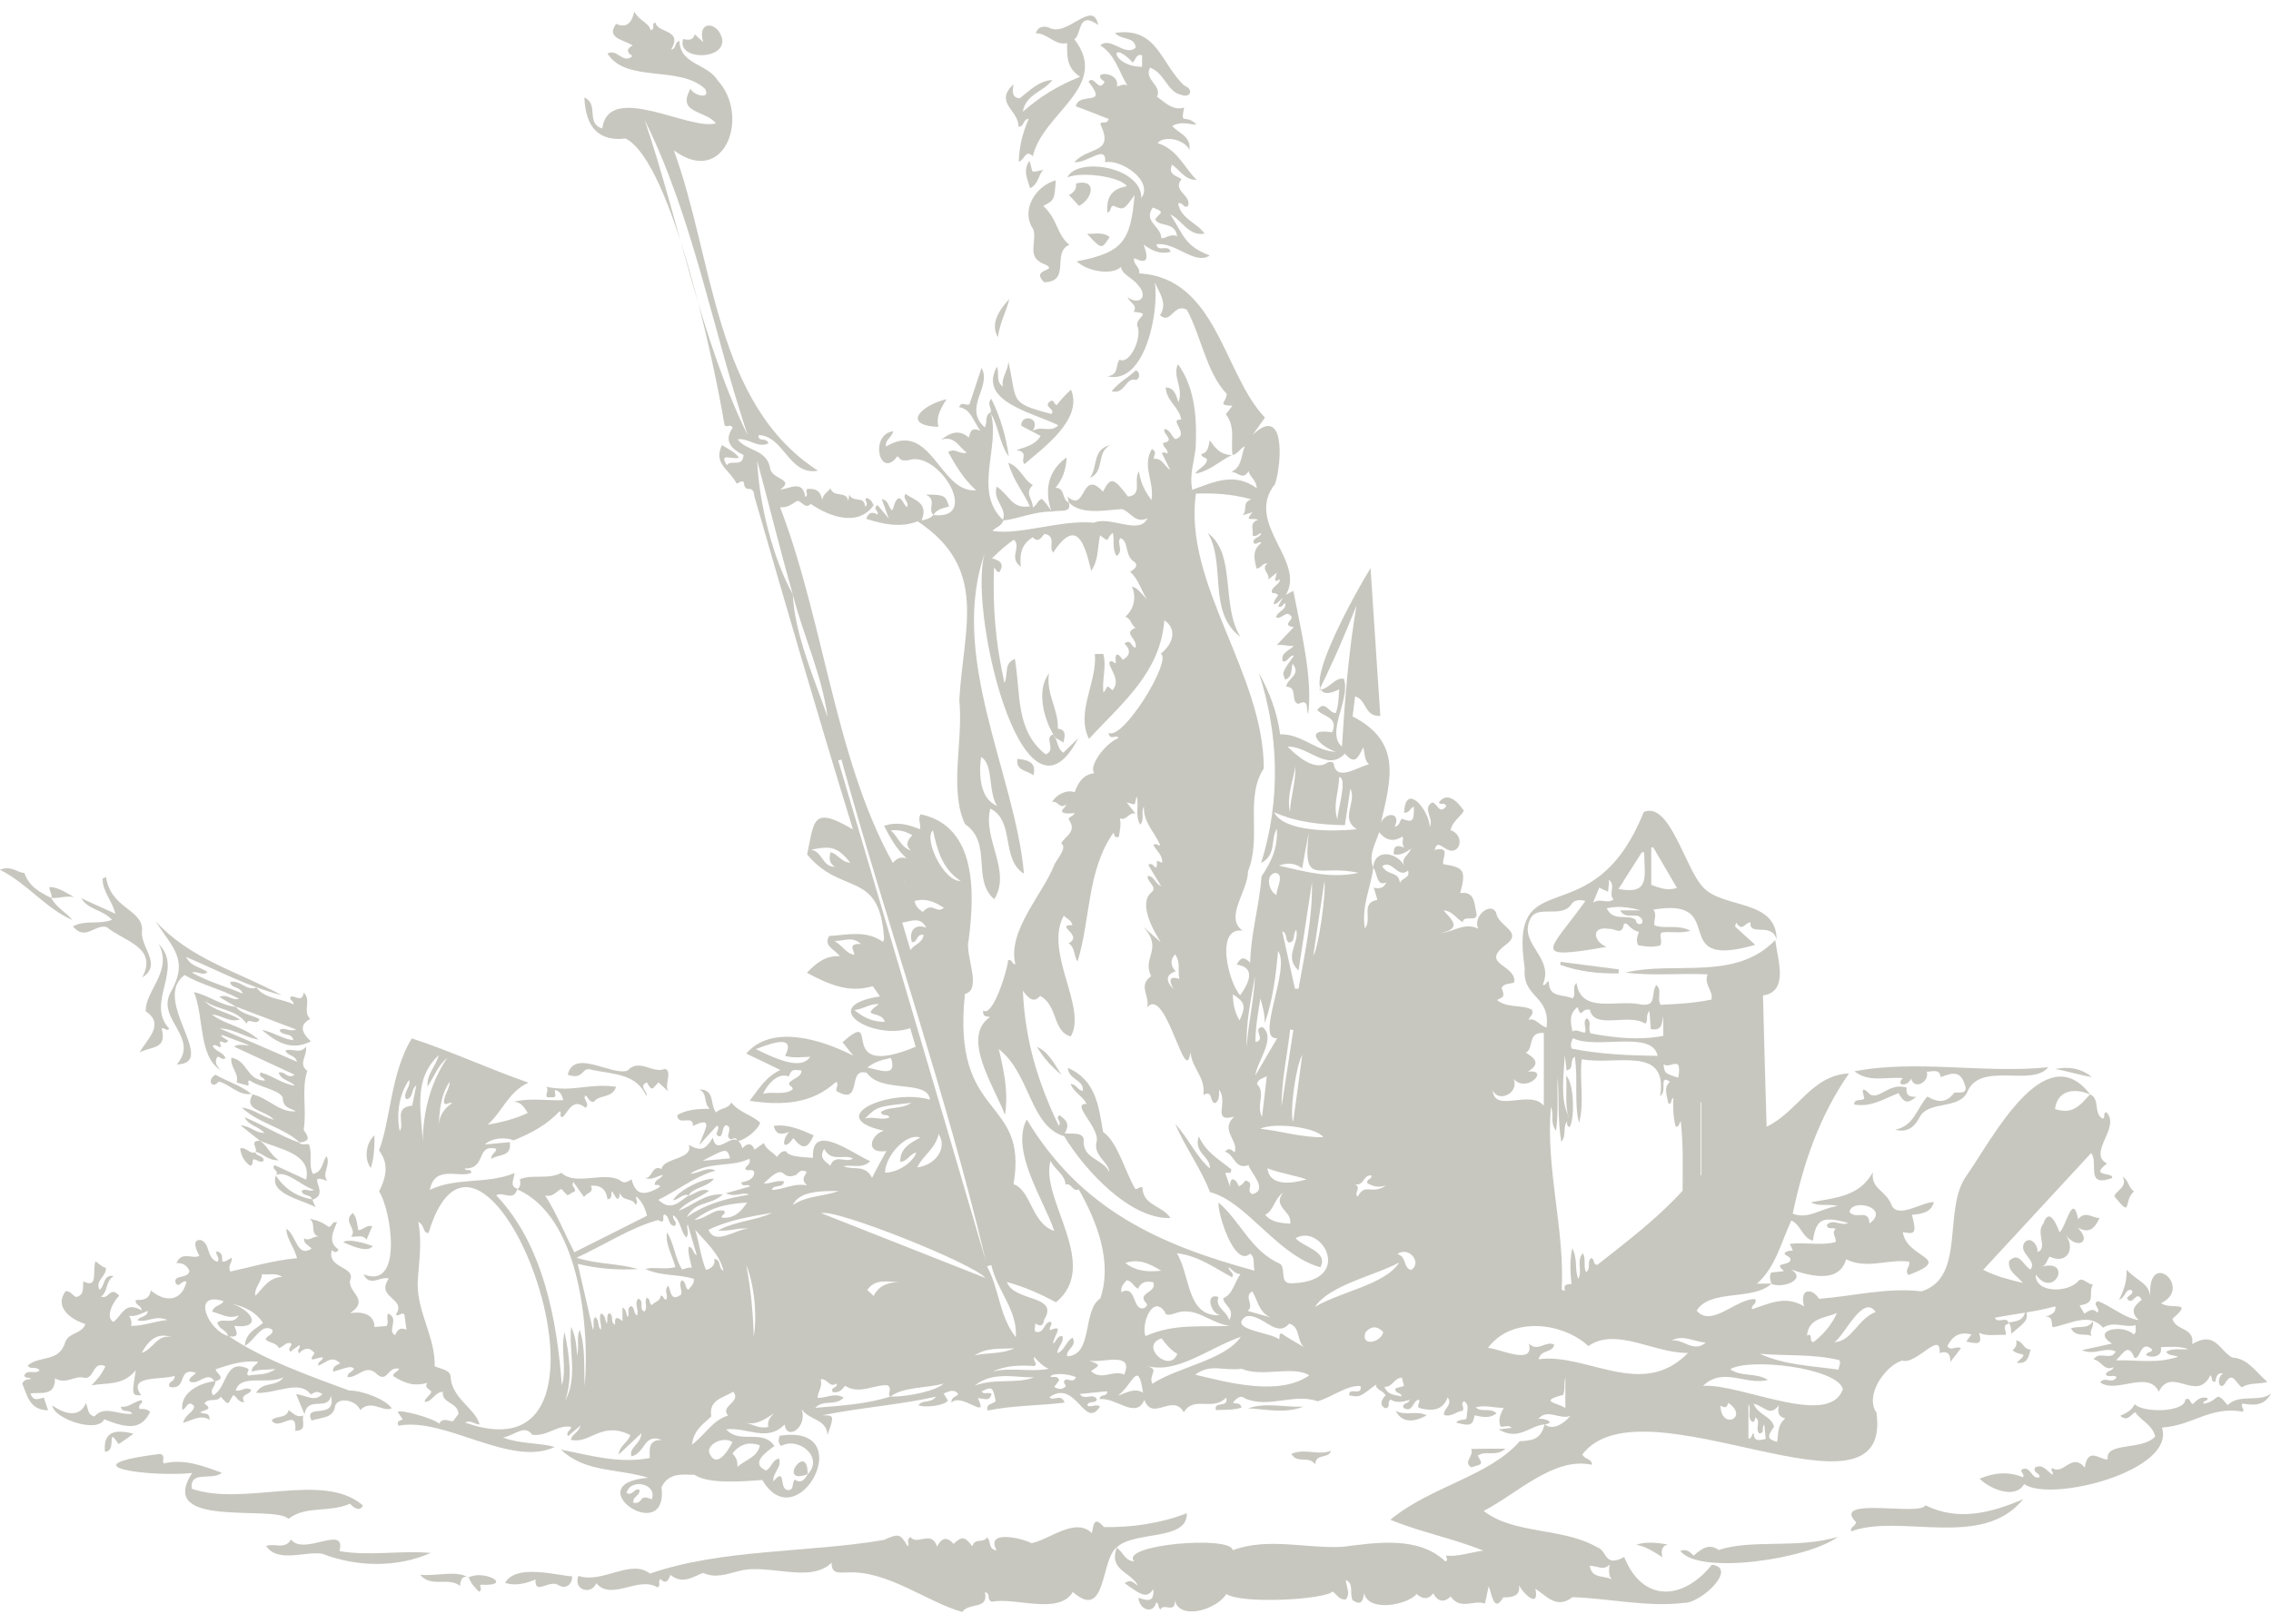 <svg xmlns="http://www.w3.org/2000/svg" viewBox="0 0 1000 715">
    <style>.st1{fill:#a3a295}</style>
    <g opacity=".6">
        <path class="st1" d="M464.7 324.9c1.1 2.1 1.1 4.9 3.5 6.6 2.1-2 4.2-4.1 6.6-6.4-24.6 47.9-49.7-60.6-40.7-82.8-17.1 46.3 12.9 98.4 16.8 142.5-10.4-6.6-3.8-23.1-14.8-28.7-3.6 13.2 9.5 27.5 1.7 39.9-10.1-8.7-.6-24.7-12.9-33.1-7.1-15.3-.6-37.2-2.5-54.5 1.9-32.4 12.9-58-18.3-78.8-7.8 2.9-15.1 1.3-22.7-1.1 1.2-3.2 2.9-3.1 5-1.9.9-1.5-2.5-2.3 0-4.2 1.4 1.7 2.9 3.5 4.9 5.9-1.1-3.2-2-5.7-3-8.5 3.1.5 2.7 3.4 4.5 5 1.1-1.8.9-4 2.8-5.4 2 .1 2.1 2.9 3.8 3.9 1.2-2.2-2.2-3.4-.7-5.8 4.1 2.9 10.3 3.9 7.1 11.7 2.7-.5 4.1-1.2 5.3-2.5l-.1.1c21.2 2.5 2.1-28.9-11-24.1-3 .2-3 .2-4.8-1.8-7.9 10.7-12.5-9.6-1.9-11-.5 2.8-3.8 3.8-3.1 6.7 20-11.9 23.5 20.7 39.6 19.3-5.6-5-8.9-10.8-12.3-16.8 3-2.1 5.3 1.3 8.2.2-3.6-2.4-5.2-7.5-11.2-5.7 4.3-3.4 8.1-4.4 12.1-.9.7-1.9.5-4.9 5.1-3-3.4-4.6-4.1-9.5-9.4-10.4 1.2-2.9 3.1-.3 4.6-1.3 1.7-5 3.4-10.3 5.3-16 4.7 8.2-8.3 17.5 1.4 26.2 1.4-2.1-.3-5.4 2.7-6.6l-.1-.1c4.5 15.4-8 35 5.6 47.6-.6 2.5-3.2 3-4.8 4.7 12.2 2 30-5 44.7-3.6 7.2-3.2 20.2 5.7 23.6-2-5.4 2.7-7.5-3-11.4-4-7.5.5-18 2.7-23.3-3-.2-.8-.3-1.6-.5-2.5 8.3 7.5 5.8-12.7 15.6-2.2 3.4-6.6 4.6-6.3 11 2.2 6.6-.8 2.2-6.9 4.8-11.2.8 5.6 2.9 9.1 5.5 12.8 1.5-8.3-4.3-14.6.2-22.6 2.7 1.6.6 2.8.9 4.4 3.7-.5 4.5 3.1 7.2 4.9-1.2-2.5-2.5-5-3.7-7.4 1.1-1 1.7.2 2.5.1.3-1.9-2-2.6-2-4.6 5.9-1.1-.5-4 .7-6.2 2.6.5 2.9 3 4.7 4.5 6.9-2-3.5-9 2.6-8.6-.6-5.3-6.6-8.2-6.8-14.2 3.5.2 4.4 2.6 5.6 6.6 2.4-6.4-2.8-11.5-.2-16.8 8 10.9 8.3 25.4 7.8 36.9-.8 6.7-2.8 11.8-1.5 18.4 9.3-3.3 18.4-8 28.4-.7-.3-3.9-3.1-4.9-3.6-7.5-2.7 4.4-4.9 0-7.7.4 5.1-2.4 4.2-7.5 6.1-11.3-2.2.7-2.9 3.3-5.5 3.8-.9-6.6 1.5-11.9-2.9-18 .8-1.1 1.8-2.3 2.9-3.7-7-.3-2.8-1.3-2.5-5.2-8.9-9.2-11.3-25.5-17.6-37.1-5.9-3.1-7 6.8-11.8 2.4 3.4-5.2-.2-9.6-2.3-14.4 2 12.5-4.2 45.4-20.9 41.3 5.3-.6 3.4-4.9 5.4-7.3 4.6 2.4 10.2-10.3 7.7-15.1-.3-4 6.8-5.2-1.5-6 1.9-2.9-1.8-4-2.7-6.5 4.8 3.9 9.6.1 4.5-5.4-2.6-3.3-6.8-4.3-7.4-7.8-3.8 3.6-14.4 2.2-19.5-2.5 20.6-3.9 23.7-9.1 25.5-29.2-4.8 6.7-4.8 6.7-9.3 4.7-1.7.2-.9 2.8-2.7 3-.5-7 2-10.4 8.6-11.6-2.7-4.1-19.5-6.6-26.2-3.9 4.2-9 32.5-4.9 32.6 9.1 5.5-7.7-9.5-17.4-16-15.7.8-8.4-7.9.6-13.5-.1 6.5-7.2 17.7-3.4 11.4-16.8.9-1.7 2.8.6 3.7-2.2-4.5-1.8-9.2-3.6-14.5-5.6 1.5-6.7 14.7.6 5.6-10.8 2.5-3.3 4.5 5.2 7.1 0-7.2-4.8 7-4.9 5.4 2.1 1.7-.4 3-1.3 4.6-.5-3.8-6.2-5.4-13.6-11.9-17.6 4.6-4.2 10.8 5.2 15.6 1-.5-5.1-5.9-3-9.2-6.5 18.8-2.8 20.1 13.4 30.6 23.2 4.3 1.6 2.7 5.8-1.5 4-5.9-1.1-7.2-9.6-13.6-11.9-2.8 5.3 5.4 7.8 3.1 12.8 3.7 2.7 7 6.2 11.9 4.8-1.7 8.4.5 2.3 5.5 7.5-3.7-.2-7.1-1.6-10.7.6 2.8 3.3 8.2 4.3 7.6 10.5-2.5-4.8-11.2-6.4-14.1-3 8.6 2.7 11.4 10.3 17.2 16.2-5 .2-7.2-4.1-10.8-6.7-1.9 4.4 1.8 4.8 4.2 6.4-4.4 5.1 4.7 7.2 2.8 11.9-2.1 1.1-2.2-2-4.3-1.2 1.1 6.8 8.4 8.5 11.6 13.3-7.1 1.2-9.7-5.8-15.1-8.5 5.9 9 6.2 13.9 17.4 18.1-6.5 4.5-15.3-6.2-23.5-4.9.7 3.8 5.2-.3 6.3 3.3-4.4 1.2-8.1-.3-11.9-3.2 2 5.8 2.2 9.1-4.1 6-.9 2.7 2.8 3.9 2.1 6.7 34.3 1.9 37.1 44.4 55.4 63.5-1.8 2.6-3.5 4.9-5.4 7.6 14.2-13.5 13 11.6 9.9 21.6-14.1 17.5 14.7 34.4 4.2 49.7l.2-.2c-1.9.8-2.8 3.2-5 3.6-.2-3.4 4.7-4.3-.9-5.2-.3-2.7 3.3-3.2 3.7-5.9-3.4 1.9-2-.2-1.5-2.9-1.4 1.1-2.6 2.1-3.8 3.1 1.1-2.7-3.5-4.5-.3-7.2-2.5-.1-2.7 2.2-4.8 2.3-1-4.1-2.1-8.1 2.1-11.3-1.4-1.2-2.1 1.5-3.5-.2-.1-2.2 2.9-2.1 3.5-4-1.3-.2-2 1.9-3.9.9.7-2.3-1.7-5.5 2.5-6.9-2.9-1.1-6.2 1.2-2.5-3.3-1.2.4-2.1.6-4.4 1.3 2.6-2.5-.6-5.4 3.9-7-8.7-2.4-16.4-2.8-24.4-2.5-5.6 39.8 29.8 78.9 29.9 121-8.5 13.1-.8 30.1-7 45.4.2 8.4-10.6 20.2-2.3 26.1-12.2-1.9-6.4 22.6-1.1 28.4 4-5.6 7-12.3-1.6-13.5 1.4-2.1 2.5-4.5 6-.8.2-12.6 4-24.8 5-38.1 4.8-7.1 7-12.5 6.8-20.9-3 4.4 0 11.4-7 15.1 8.9-28.3 7.6-57.6-1-83.8 4.7 8.5 8.1 17.4 9.4 27.1 9.5-.3 15.7 7.5 24.6 7.7-7.5-2.4-14.7-10.7-1.7-8.6 2.9-6.8-3.9-6.8-6.6-9.8 3.6-4.8 5.1 1.5 8.2 1.3 1.2-3.1 1.2-6.5 1.5-10.4-23.7 11.7 8-44.1 13.8-53.4 1.4 21.7 2.9 43.3 4.3 65.1-7.1.4-6-7.3-11.1-8.6-.4 3-.8 6.2-1.1 8.8 21.5 11.1 17.1 26.9 12.5 46.7 2.5-5 9-4.2 6 1.9 2.5-.5 2-2.6 3.2-3.5 4.9 1.7 5.3 1.2 5.3-5.3-1.7.3-1.9 2.9-4.3 2.6.5-13.8 11-1.2 11.3 6.3 1.9-4.1-3.5-8 1-10.8 2.3.2 3.1 5.6 6.2 1.7-.4-2-2.6-.3-3.2-1.7 2.8-3.9 6.8-2.6 11 3.7-1.7 2.8-4.9 4.5-5.9 8.5 7.1 2.4 3.9 12.5-2.6 7.8-1.7-.8-3.3-3-4.4.9 7.7-1.8 2.8 4.1 3.9 6.3 9.2 1.4 10 2.8 7.4 12.7 6.5-.9 6.1 4.7 7 8.2 1.4 5.5-5.5.9-5.9 4.6-3-1.5-4.2-4.8-8.5-5.2 3.4 3.9 8.6 8-1.2 10 5.8-.5 10.5-4.9 16.5-1.9-2.6-5.4 5.6-12.2 7.9-7 1 6.2 12.2 8.2 4.2 14.1-11.6 8.8 4.7 8.5 3.8 16.5-1.7.9-4.3.2-5.6 2.4 1.3 3.8 1.3 3.8-2 5.4 4.5 3.7 10.7 1.9 15.3 4.2 1.1 2.2-.9 2.9-1.4 4.5 3.3-.9 4.6 2.5 7.9 3.4 1.8-14.4-10.8-12.8-9.6-26.1-7.5-48.5 29.8-12.5 52.4-68.8 11.4-5 18.3 25.1 26.1 33.1 8.7 9.6 32.5 5.1 32.4 23.2-1.9-8.1-12.2-1.2-11.5-7.7-2.4-.1-3.5 4.5-6.3.1-.2.6-.3 1.1-.5 1.7 2.9 2.7 5.8 5.3 8.9 8.1-39.8 11.5-10.5-21.4-44.9-15.5 1.8 2.2.1 4.6.5 6.9 4.7 1.8 10.1-.6 15.9 2.4-4.9 1.4-8.9.1-12.8.8-1.2 1.6.6 3.5-.5 5.6-3.1 1.1-6.5.5-9.7 0-1.2-2.2-.4-4 .3-5.9-4.7-1.2-5-4.8-6.7-3.4-.6 5.3-4.2 1.7-6.4 2.1-7.9-1.5-7.3 5.3-1.2 7.9-34.3 6-25.1 1.8-9.3-20.2-2.7-.8-4.9-.3-6 1.2-4.3 6.9-15.3 0-18.3 6.8-5.3 10.9 10.9 16.9 5.5 28.9 1.7.5 1.3-1.4 2.7-1.5-.1 7.5 6.5 5.5 10.4 7.5 2-2-.5-4.8 1.8-6.8 2 13.8 17.8 7.2 28 9.4 7.7 1.3 4.5-4.5 7.1-8.5 2.8 2.2.2 5.6 1.9 8.7 7.2-.3 14.7-.7 22.4-2.3.9-3.9-3.5-6.7-1.7-11.1-12.4-.6-24.3.8-36.1-.8 21.9-5.2 48.2 4 65.9-14.3 1 8.5 6.2 22.7-5.4 24.4.5 19.4 1 38.3 1.6 57.8 13.9-6.7 19.6-22.6 36.3-23.5-12.9 18.6-20.1 39.3-24.8 61.8 7 2.7 12.3-2.4 19.9-3.4-4.7-1.1-8.5.4-11.9-1.6 10-2 21.3-2.2 27.3-13.3-.9 7.8 5.7 7.6 8.4 14.9 3.1 5.6 13.7-2 18.5-1.7-1.2 3.8-3.6 5.1-9.7 5.6 2 7.9 1.6 8.8-4 7.6 1.5 11.8 23 11.2 2.5 18.9-2.1-2.1 1-3.7.2-5.9-9.5-1.2-18.4 3.5-27.7-1-3.1 11.1-16.8 7-24.2 4.5 7.2 4.4-3.8 8.5-8.7 6.3-.3-1.6-1.2-3.2 0-5 1.8-.2 3.7-.4 5.5-.6-4.2-3.8.2-2.3 2.6-4.2 1.3-2.4-2.3-2.3-2.3-3.8 3.4-2.5 4.8 1.1 2.3-4 6.6-.9 13.6.9 20.2-.8.4-2.3-2.1-4 0-5.7-1.3-1.1-3.5.6-3.9-1.8 2.6-3.1 6.1.6 9.4-.9-11.4-3.2-14.1-1.8-15.5 7.8-4.7-1.2-5.1-6.8-9.5-8.9-4.5 9.4-6.7 20.2-15.1 27.8h6.4c-8.1 7.7-27.2 2.2-33 11.9 6.5 7.7 17.5-5.4 25.8-5.1.9 2.3-1.7 2.2-1.5 4.5 7.3-2.3 14.5-6.4 23-1.3-2.2-8.2 3.7-8.1 6.6-3.3 15.1-1.2 30.1-5.1 45.1-3.3 19.9-6.2 9-36.4 20-51.2 11.1-15.8 34.4-61.6 54.3-35.5-6.5-2.8-14.4-2.3-15.5 6.4 7.3 2.4 10.6-.9 15.4-6.5 4.6 2.2 1.4 8.1 5.4 10.7 1.8-.1-.1-2.7 1.9-2.7 6.3 6.6-8.6 17.9.2 22.5-8.2 6.2 3.3 3.6 2.2 6.4-12.1 4.4-5.7-6.8-9.2-11-15.8 17.1-31.5 34.1-47.5 51.4 5.1 2.7 10.5 4.1 17.4 5.8-2.7-3.5-6.7-4.9-6-9.7 4.5-4.4 6.1 2 9.4 3.8 3.1-4.1-5.6-7.3-2.7-11.8 2.6-3.3 6.1 1 5.8 4.1 4.7-1.6-.9-8.6 2.5-12.4 2.6-7.7 5.8.1 7.2 3.7 2.9-2.3 5.7-18 8.2-5.8 3.3-3.9 6-.5 9.4-.5-2.1 4.5-4.4 7.1-9.7 4.2 6.7 6.5-.2 9.8-5.1 3.4 4.2 5.8.6 13.1-7.2 9.4-1.2 1.6-1.3 3.7-3.4 4.4 13.8-3.6 5.3 14.7-2.7 3.5-.4 8.2 14.1 8.2 18.7 2.9 1.7-2.2 4.3 1.6 6.5 1.5-2.4 4.2 1.9 8.1-5.9 9.2.6 1 1.2 2.1 2.1 3.6 1.9-1.1 3.8-2.8 5.7-.4 1.7-2-2.5-3.5.2-5.1 6.1 2.2 11.1 7.2 18.1 8.4-4.3-3.9-1.8-6.5 1.3-9-2.5-4.5-3.6 2.5-6.2-.1-1.3-1.6 3.1-1.9 1.8-4.1-3-.9-2.4 3-5.6 4.2 2.4-4.7 3.5-8.8 3.3-13.2 6.6 6.6 10.4 5.5 10.7 14.3-3.2-25.3 19.4-6.8 4.5.4 4.2 3.1 14.8-1.5 5 6.9 1.3 5.3 9.9 3.7 8.7 11.1 10.2-5.8 11.4 2.2 17.5 5.9 7.1.6 9.6 5.5 15.6 10.8-3.9 1.1-8.1.2-11.2 2.4-2.6-1.7-4-7.1-7-2.5-2.7 5.1-4.8-1.4-1.3-3.7-3.3-.3-2.9 2.3-3.5 3.8-2.2-.1-.9-2-2.1-2.9-6 12.2-17.1-4.3-22.7 7.2-4.6-9.8-18.9 1.1-25.8-4.1 1.9-2.9 5.4 1 7.2-2.3-1.3-1.4-3.6.5-4.7-1.2.2-1.9 2.7-1.1 3.4-3.2-4.4 1.9-5.3-2.9-8.8-3.4 2.5-4.1 7.6.9 9.7-3.5-4.5-2.3-9.2 1.9-14.9-.6 5-1.1 8.8-1.9 13.3-2.9-9.7-6 5.1-8.8 9.5-4 1.5-.9.7-2.4.9-4.1-4.9 1.3-9.7-2-14.3 1.1-6.4-7-14.4-1.5-22.2-.2-.9-1.4.5-4.7-3.2-4.7 3.3-.8 4.8-2.4 4.3-4.5-8.6 2.4-17.6 3.3-26.6 5 1.2 3 5.6-1.2 6.1 2.7l.1-.1c-3.3.7-1 3.1-1.4 5-4-.3-7.9.8-11.7-.9 1.3 4.9 0 5.1-5.7 3.8 1-1.3 1.6-2.2 2.3-3.1-5.2-1.4-8.4.7-10.6 5.1 1.5 2.5 3.7-.3 6 .9-1.6 2.1-3.1 4.1-4.7 6.1.1-3.8-1.5-5-4.7-3.9.6-10.4-10.1 5.3-16.6 3.3-7.3 2.3-16.6 15.2-11.2 23 7.3 54.3-103.1-16.3-129.5 18.3.7 2.2 4.2 1.7 4.2 4.6-16.7-3.7-32.6 12.5-47.7 20.3 13.5 10.5 34.5 7.1 50 16 4.6 1.5 2.9 9.1 11.9 4.3 8 20 25.7 19.4 38.6 3.4 11.7 1.4-5 17.2-12.4 16.8-16 2-34.6-2.2-49-2.5-7 5.4-11.4-.6-16.3-3.7 1.8 8.8-5 2.6-7.3-1.6 1.1 5.6-4.5 5.3-6.9 5.4-4.1 7.2-5-1.7-6.4-4.9-.6 2.9-1.1 5.1-1.6 7.6-5-1.8-10.8 3.1-15.1-3.1-3 2.8-5.6 2.4-7.7-1.4-2.3 3-4.8 2.5-7.3.3-4.2 4.9-21.4 8.1-23.1-.4-.5 2.7-.9 6-5.1 3.1-1.5-2.6.8-7.3-3-8.9.2 3.1 2.2 6 0 8.6-2.9.2-4-2.2-5.8-3.5-3.6 3.6-40 5.6-46.8 1.1-4.3 6.9-20.3 11.7-22.7 2.9.3 6-5.2.8-6.2 3.9-1.5-.8-.5-2.6-2-3.1-1.3 5.4-7.5 3.2-7.8-2.1 5.2 2 6.8 1.1 6.6-3.7-2.9 3.7-4.4 3.4-12.7-2.7 2.5-1.3 2.5-1.3 5.9 1.1-3.3-6.3-13.1-6.6-9.3-16.9l-.2.2c2.8 1.4 3.5 5.8 7.8 6-6.6-7.4 42.8-11.5 43.4-4.9 15.7-5.8 32.4-.6 48.5-1.5 14.9-1.9 33.3-4.8 45.1 6.4 1.8-.4-.1-2.3.5-2.5 5.2.5 10.2-1.4 16.2-2.2-13.1-5.4-26.9-7.9-40.9-13.6 17.7-14.7 43.5-19.1 57-34.6 7.2-.3 9.3-1.7 11-7.5 2.6 2.4 7 1.2 11.3-3.6-5.1 1.7-10-3.5-14.2 1.3 2.3-.6 8.3 1.6 2.9 2.4-6.8.5-11.4 7.5-20.3 2.2 1.8-.2 3.6-.4 5.7-.7-1.7-1.9-4.4.6-5.1-1.1-.8-3.5.4-5 1.6-7.7-4.1.1-8.2-1.4-12.3-.2 2.6 2.4 6.2-.1 9.2 2.6-3.4 2.6-6.5 1.5-9.7.9-.7 4.4-1.9 4.9-8.1 3.2 1.2-1.7 3.2-.8 4.5-1.7.8-6 .8-6-.9-7.7-2.2 1 .4 2.7-.8 4.2-2.6.1-4.8 3-8.2 1.8-.2-2.8 4.1-4.6 1.6-7.7-1.7 5-5.8 6.6-12.6 4.6-1.1-1.2.8-2.4 0-3.6-2.8.2-2.6 6.2-6.8 3.6-.7-2.5 2.3-1.5 2.7-3.5-3 .9-5.8 1.5-8.3-.1-2 .9.4 3.3-2.4 3.8-2.5-1.2-2.1-3.4.1-5.7-1.1-2.3-4-2.1-4.3-4.7-7.2 5.6-7.2 5.6-11.7 4.7-.4-4.1 5.8.8 5-4.1-6-.5-12.5 4.9-18.9 6.7-10.6-3.7-21.5 3.3-31.9-1.2-2.3-1.8-3.9.1-5.4 1.8 1.2.7 3.2-.3 3.8 2.2-3.8 1.2-7.7.9-11.3 1.1-1.2-4.2 5.9-.7 4.5-5.5-5.8 6.2-14.4-1-18.6 6.5-5-8.7-13.7 4.3-17.4-5.5-3.8 8.8-12.5-1.3-19.7-.3.1-2.6 3.6-.8 3.3-3.5-4 .4-7.9.8-12 1.2 1.9 3.2 5.7-.8 7.5 2.3-.6 2.3-3.8.3-4.2 2.8 1.7 1 3.7-.9 5.6.4-6.9 10.7-10.5-12.4-22.3-4.1 1.8 2.1 5-2 6.7 2.4-11.4 1.4-22.7 1.2-33.9 3.5-1-3.2 2.5-2.7 3.5-4.2-1.2-6.3-1.6-6.5-6.2-4.2 1.1 1.5 2.8.1 4.4 1-.7 4-4.1 1.7-6 2 5 10.2-7-2.7-11.7 1.9.1-3 2.6-2.4 3-3.9-2-2.3-4.1-1-6.4-.1.7 1.1 1.3 2.1 1.9 3.1-1.3 2.1-9.5 3.3-13 2.1 1.8-2.7 5.5-.7 7.7-3.8-16.6 3.7-33.5 4.8-50.1 8.2 5.4 0 5.4 0 2.4 8.6-.6-7.2-7.9-6.2-11.4-11.3 2.7 8-6.6 14.1-7.5 6.7-7.7 8.1-16.8 1-25.7 2.2 5.9 6.7 16-.4 21.2 7.3-3 2.3-11 7.4-3.8 10.8 2.5-1 2.7-4.6 5.8-5.3 1.5 3.8-2.8 6.1-2.5 10.1 5.8-6.7 2.4 3.1 6.2 3.8 3.3.3 1.7-3.1 3.3-4.6 2.8 1.9 4.3 0 5.7-2.4l-.1.1c7.4-7.4-3.9-16.8-11.7-12.5-1.3-1.4-1.2-2.7-.6-4.5 35.7-5.6 8 46.2-7.6 19.5-8.9.6-23.6 1.9-29.9-2.3-5.4-.1-11.2-1.1-14.5 5.4 3.1 26.7-37.8-1.5-5.9-4.1-13.4-4.2-27.7-2.2-38.4-12.4 12.8 2.5 25.5 6.3 39.1 3.7.1-3.3-1.1-8 5.3-8-8.2-2.9-7 5.6-13.3 7.3-1.4-4 4.1-5.2 4.3-10.2-4 3.8-7 6.6-10 9.4.3-3.9 4-5.2 5.2-8.6-12.8-6.4-17.8 4.1-26.2 2.1.3-2.5 3.4-3.2 4.2-6.3-2.1 1.8-3.8 3.2-5.5 4.7-1.1-2.2 1.5-2.6 1.4-4.1-6-1.1-10.3 4.2-17.1 3.5-3.3-4.8-7.7.2-12.9 1.2 7.9 2.9 15.6 2.2 22.8 4.1-19.3 9.3-48.6-13.4-68.8-9.3-1.2-2.4 1-2.1 1.8-2.9-.8-1.1-1.5-2.1-2.2-3.2 1.3-1.3 16 2.9 18.3 5.2 1.5-2.9 3.9-1.1 6.1-1.1.9-1.3 1.8-2.4 2.4-3.2-.3-5.4-7.5-4.4-6.9-9.8-3.8.3-4.6 4.5-8 4.5.2-1.9 2.2-2.5 2.9-4.4-.2-1.2-3.5-1.6-1.7-4-5.3 1.5-9.3.7-15.1-3 .1-1.6 1.9-1.7 2.7-3.2-5.2-1.2-4.9 6-9.5 2.7-5.1-5.5-8.4 1.3-13.3 1-.1-2.1 2.3-2.2 2.9-3.8-1.5-1-1.6-1-9.2 1.4-.4-2.3 1.5-2.9 3.1-3.7-3.8-3.9-6.5.1-9.7 1-.3-1.9 2.1-2.2 2.1-3.6-2.8-.2-7.2 3.1-3.7-1.9-2.3-2.9-4.7-2.2-6.8.1-1.4-1.8 1-2.2.1-3.6-1.4 1-2.7 1.9-4 2.9-1.4-1.6 1-2.4.4-3.7-2.3-.8-3.4 1.6-5.4 2.1-1.1-2.5-4.1-2.1-5.8-3.8.3-2 3.2-1.6 3-4.2-4.8-3.4-7.7 4.6-12.2 7 .4-5.9 4.9-7.4 8-10.1-3.3-5-8.2-7.2-13.7-8.4 9.3 2.9 13.4 11.2 1.1 9.7 1.3 3.4 2.2 5.2-2.7 4.6-.6-2.8-4.3-3.1-4.8-6.1 2.6-2.2 7 1.3 9.4-3.1-4.7 1.9-7.9-.9-11.7-1.6.9-3.2 4.1-2.5 5-4.7-14.6-4.6-6.5 13.4 2.3 15.4 15.5 10.6 37.2 18.1 53.1 24 5.3-.2 16.2 3.9 18.7 7.8-3.9 1.9-9-4.2-13.9.8-1.4-4.1-9.3-6.1-11-2-.6 5.8-6.3 5.1-10.4 6.6-3.9-7.9 11.3.1 8.5-10.9-1.3 7-10.3-.3-11.6 8.2-1.5-3.7-2.5-6-3.7-8.9 4.1.2 8 3.8 11.6-.1-2.5-1.2-2.5-1.2-5.2.2-4.7-6.8-15.7-.1-24-.7 2.7-5.2 8.8-2.4 12-6.8-7.2 3.4-18.8-1.7-21 5.7 2.2.8 4.4-2 6.8-.2-.3 2.3-5.3 1.7-3 5.4-2.9.2-3.3-2.6-4.9-3.1-2.6 3.8-1.5 5.2-5.5.7-1.5 2.7-5.4.2-7.2 3 3.7 2.7 1 2.4-1.8 3.8 1.2 1.3 4.1-.6 4.1 3.4-3.9-2.5-7.4.1-11.7 1.3 1.2-4.1 4.6-4.4 4.9-7.3-2.8-3.3-3.4 1.3-5.2 1.6-1-6.1 5.1-11.4 14.4-12.7.7 2.1-2.9 3.8-.8 6.3 6.5-3.7 4.9-16.5 15.4-11.7.7 1-1.5 2.1.2 3 3.6-.8 7.6.1 11.8-2.9-4.2.4-7.3.1-10.4 1.2-.3-2.5 2.1-2.8 2.7-4.4C107 599 101 601 95 603c-.1 1.7 5.2 4-.5 5.4-3.2-5.2-7.2 2.2-11.1-.1-.2-1.8 1.6-2.2 2.9-3.7-8.5-2.9-3.5 7.8-11.6 6.2-1.2-2.7 2.2-1.7 2.2-4.9-5 2-21.4-.6-14.7 8.6-4.2 0-4.2 0-2.4-11.1-5.7 7.1-12.9 5.4-19.5 6.7 2.4-2.5 4.6-5 6.1-8.4-5.8-2.7-4.8 6.3-9.6 5-4-1-7.7 3.2-12.6.3.1 8.3-6.3 5.9-10.8 6.7 1.4 3.7 3.6 2.3 5.9 1.8.6 1.7 1.1 3.4 1.9 5.6-8.2-.1-9.2-6.5-11.4-11.8.7-1.5 2-2 3.9-1.9-.8-1.3-2.8.1-3-1.8 1.5-2.7 4.7-.3 6.7-2-1.2-2.2-4.1-.2-5.2-2.2 4.9-4.6 13.9-1.2 16.5-10.3 1.6-4.4 7.4-3.6 8.9-8-6.8-2.1-13.8-7.7-8.7-14.5 2.4-.1 3 2.1 4.7 2.6 3.8-1 2.7-4.3 3.1-6.9 6.7 3.4 3.9-4.4 5.3-8.8 1.8 1 2.9 2.6 4.6 2.8.4 3.9-4.8 5.4-2.8 9.7 2.5-1.5 1.5-7 6.3-6-3.7 2-2.4 6.8-5.6 9 3.5 1.5 3.8-4.9 8-.4-2.6 2.6-6.3 9.3-2.6 11.6 4.1-3 4.9-9.4 12.5-5.1-.2-2.5-3.1-2.2-2.6-4.6 3 .1 6-.2 6.6-4.2 7.1 5.9 13.8 4.2 15.7-3.8-1.9-1.2-3.4 3.3-4.8.4-1.1-3.7 5.7-1.6 6.1-5.2-1-2.4-2.8-3.6-5.7-3.4 2.2-5.5 6.9-1.7 10.1-3.2-1.1-2.1-3.8-7.4.7-7 4.3 1.8 2.2 7.8 7.2 9.6 1.6-1.8-1.3-3.1-.2-4.7 5.1 1.5-1.1 7.6 6.5 2.9.6 1.9-1.9 3.2-.6 6.1 9.5-2.1 19.1-5 29.4-5.9-1.4-5.3-4.7-8.5-4.7-13 4.5 3 4.6 12.9 11.1 8.8-1.5-1.8-3.6-2.1-3.3-4.6 2.4 1.7 4.2-1.5 7-.6-5-.9-1.3-6.2-4.7-7.9 3.4.4 6.3 1.8 8.5 3.5 1.9-.1 1-2.4 3.7-2.1-1.6 4.2-4.3 8.7.7 12.1-1.2 2-2.1.8-3 .3-2.2 7.8 9.9 7.2 8.3 12.6-2.3 5.7 9.1 8.8-.2 15.1 4.6-.8 10.7.1 10.7 6.1 1.9-.2 3.5-.3 5.2-.4 1.4-1.5-.2-3.8.8-5.5 5.2 2.1-.7 7.7 3.1 9.5.8-1.9 1.9-3.8 5-2.4-.4-2.9-.7-4.8-.9-6.6-1.3-1.6-2.4 1.2-3.8-.1 5-7.3-9.1-7.1-3.1-15.8-3.6-1.3-8.4 4-11.1-1.9 17.9 7.2 11.9-29.2 6.8-36.5 4.7-9.1 2.9-14 0-18.1 5.2-13.7 5-33.7 14.4-49.3 16.5 5.3 33.1 13.1 51.4 19.5-8.8 3.9-11.6 13-18 18.5 5.1-.8 12.6-2.6 17.7-5.2-1.5-2.2-2.7-4.8-6.2-4.9 7.3-1.8 14.5-.4 21.8-.7-.5-2.2-1.3-4-3.7-4.5.1 3.2 1.5 3.4-3.4 3.2-1-1.6 1.2-3.2-.5-4.6 12.6 2.5 18.7-1.7 30.9 0-1.7 5.3-7.6 3.3-9.8 6.7-2.3.1-2.3-2.1-3.8-2.9-1.2 1.9 2.2 3.4.2 5.5-5.6-4.5-7.4 1.2-10.1 4.1-2.1-.3-.1-1.8-1.4-2.6-5.4 5.8-12.3 9.6-20.2 12.8-3.4-1.4-9.3-1.3-12.7 1.8 4.2-.4 7.5-.7 11-1 .9 6.8-5.1 5.1-8.1 7.4-.4-2.3 2-2.5 2.1-4.5-9.2-2.2-4 8.9-13.9 8.7.8 1.6 2.5-.4 3 1.8-4.6 2.8-16.2-3.9-18.3 7.6 11.8-5.7 25-2.3 37.3-7.4-.5 3.3-2.2 5.8 1.2 6.9-1.5 6-6.4 1-9.3 2.9 20.7 21.7 26.8 55 28.9 83.7 2.3-7.8-.7-15.7 1.2-23.5 2 10.1 3.7 20.1.3 30.2 5.6-10.5 1.5-21.7 2.6-32.5 1.7 3.8 2.4 7.6 2.6 12.8 1.1-4.7-.4-8.2 1.2-11.4 2.6 8.1 1.7 16.4 2.2 24.7 2.2-28-2.9-74.8-29.7-86.6 1.6-1.3 1.4-3 1.1-4.5 5.9-2.3 12.5.3 18.3-2.8 6.2 5.9 18.7-.8 25.8 3.3 2.2 1.9 3.5.3 5.1-.4 1.8 6.8 5.3 7.6 12.5 3.3 0-1.2-1.5-.7-2.3-.9-.1-2.5 2.7-2.4 3.6-4.4-2.7.6-5 2.5-7.8 1.4 3.3.1 2.8-6 7.2-4 .8-5 14.1-4.1 12-10.6 5.3 2.9 7.2 2.3 10.6-3.2 1.9 9.8 9.8-5.9 13 4.7 1.9-2.1 3.9-2.8 5.4.6 1.4-1.1 2.6-1.9 4-2.9 1.2 3 4 3.9 5.8 6.1 1.2-1.4 2.1-2.8 4-2.5 1 1.8 3.3 2.4 11.9 2.9-1-16.2 17.6-1.8 25.2 1.5-3.7 3.5-7.7 1.4-11.8 2.2 4.4 1.9 9.5-1 12.6 5.1 2.5-5 3.5-6.6 6.3-11.8-12.6 1.8-4-13.2 4-8-35.8-5.4-3.1-20.1 15.2-14.6-.9-9.1-21.3-2.6-27.8-11.8-8.9-2.8-1.6 14.7-13.2 8.1-1-1.2 1.2-2.4-.3-4.2-10.8 9.9-23.7 10.5-38.1 8.4 4-5.2 6.9-10.4 13.5-13.6-5.6-2.7-10.3-5-15-7.2 11.1-13 32.8-6.4 47.1.9-2.1-2.7-3.4-4.3-4.7-5.9 18.2-16.2-4.6 17.2 32.2 2-.8-2.9-1.6-5.3-2.4-8.2-15.9 5.6-41.9-9.6-13.3-14-1.1-1.6-2.1-3-3.2-4.5-10.7 3.2-19.6-.9-29-5.9 4.3-4.5 8.3-7.6 14.5-7.3-2.3-3.1-7.3-4.4-4.7-8.9 7.9-.4 16.1-2.8 23.7 2.6.2-.4.3-.8.5-1.2-1.8-30.9-18.6-18.8-33.9-37.3 3.2-14.9 2.1-21.7 20.2-11-15-48.6-29.2-97.4-43.3-146.3-.5-1.9-.1-3.9-3.2-3.7-3-1.2.4-5.2-4.7-2.3-3.5-6.6-10.4-8.7-6.5-17 3 1.9 5.7 3 7.5 5.6-2.7 1-9.2-2.6-5.3 3.3 1.7-2.8 6.9 1.3 7.3-4.5-5-2.5-9-5.9-4.8-12-1-2.1-2.9.4-3.6-1.4-4.3-25.8-22.9-115.3-43.5-126-11.3 1.3-17.6-4.2-18.2-18.1 6.7 3.1.4 11.3 7.9 13.7 2.8-20.9 38.7 1.2 50-2.3-4.5-5.9-17.5-4.1-11.1-15.3.9 3 9.3 5.1 6.3.1-11.3-10.5-34.6-2.4-42.9-15.5 4.3-2.5 6.7 4.9 11 1.1-2.1-1.3-3.2-3 .1-4.7-4.2-2.6-11.9-3.2-7.3-9.5 4.3 1.9 6.8 0 8-5.4 2.2 4.2 6.2 4.6 7.2 8.2 2.5-.6-.1-2.8 2.1-3.4.9 4.9 12.3 2.8 6.9 12 2.7-.7 1.2-3.2 3.7-3.9.2 10.5 12.4 10 16.8 17.4 14.5 15.6 3.1 47.4-19.3 30.8 17.7 48.2 17.8 111.6 63.5 141.1-12.9 2.3-14.9-15.4-26.2-15.7-.3 3.4 3.7.7 4.3 3.7-4.8 2.2-8.8-2.6-13.5-1.8 4.1 5.3 12.6 4.2 14.3 12.5.5 5.4 11.2 4.8 4.5 9.6 4.1-.3 9.9-4.6 11 3.3 1.8-1.2-.4-2.3.9-3.6 2.8-.1 5.7.1 6.5 4.8.6-2.7 2.4-3.3 3.7-5.1 1.2 4.4 7.1.9 7.8 5.6.1-.6.2-1.3.5-2.8 1.5 3.8 6.7.3 6.9 5.3 2.1-1.3-.7-2.6.6-3.8 1.6.3 2.4 1.5 3.2 3.2-6.9 9.8-19.8 4.9-27.7-.6-2.7 2.9-4.4-2.4-6.4-1.1-2.1 1.4-3.9 2.8-7.1 2.6 20.6 53.5 25.1 120.8 55.7 166.5-2.1-3.8-4.6-5.9-7.4-8.3 2-2.2 3.4-4.8 7.4-3.6-4.5-4.1-7.2-9-9.9-14.3 5.5-1.9 10.5-.7 15.8 1.5.5-2.3-1.1-4.6.3-6.6 25.2 5.3 23.7 35.6 21.1 55.6-1.7 6.2 6.2 21.7-1.6 23.5-6 56.4 28.1 44.6 21.4 83.8 7.9 2.8 7.8 17.2 17.9 20.6-4-12.7-19.5-35-12.1-49.1 23.9 39.6 58.1 55.1 100.3 66.6-.7-3.1.4-5.7-1.9-7.5-7 6.4-14.6-18.3-13.9-22.5 10 8.7 14.1 21.3 27.3 27.1 2.5 2.9-1 9.3 6 8.4 26.3-1.4 12.1-26.5.6-19.8 3.3 3.9 14.7 5.9 10.9 12.8-19.2-5.4-32.5-29-48.6-33.1-4-10.4-10.8-19.5-15.3-30 5.7 6.1 9 14 15.2 19.6.6-5.1-7.4-7-4.8-14.1 3.3 7.3 9.5 10.5 14.3 14.5-.1 2.9-2.1.6-2.6 1.8.7 1.9 1.3 3.7 2.1 5.9-.3-4.8 2.4-4 3.8-.3 1.4-.4 2.1-1.5 2.8-2.5 4.8.9-.2 4.6 3.2 6 7.3-2-1.2-9.8-1.7-12.8-6.1 2.3-6.2-4.8-10.4-5.9 2.3-2.6 3.5.2 4.3.2 1.7-5.3-6.6-9.6-.3-15.6-10.1 2.6-2.3-6.3-6.6-11.9.1 3 0 4.8-1.7 5.9-2.7-.3-.8-6-5.2-3.6.9-8.3-5-11.3-5.7-18.9-2.1 16.8-10.8-29.7-19.1-19.6 1.4-4.9-4.2-9.7 1.8-13.8-4.2-8.3 5.5-11.8-3.4-21.7 3 2.7 5.3 4.7 7.6 6.7-3.5-5.4-9.8-17.1-4.2-21.8 3-2.5-1.6-4.3-1.6-7.3 2.9-.2 3.1 3.1 6 4.5-2.2-3.6-3.9-6.5-5.7-9.4 2-1.3 2.3 1 3.5 1.2 1.1-2.1-1.2-4.1 2.6-2.1.4-3.4-2.5-5.3-3.8-7.8 1.3-1.3 1.8.5 3 0-2.6-5.8-7.6-10.4-7.2-17-1.5 2.3.5 5.3-1.6 8-2.5-4.1-.4-8.6-1.6-12.5-1.2 4.6.1 3.7-4.4 2.7 1.2 1.4 2.2 2.8 3.9 4.9-3.2-.7-3.8 3.3-6.9 2.1.7 2.8-.1 5.5-.4 8.1-2 .8-1.9-.8-2.4-1.8-11.8 16.9-10 37.9-15.8 56.7-1.8-2.3-.9-6.1-4-8 6.9-3.4-6.4-8.1 1.7-8-.4-2.1-2.4-2.8-3.8-4.1-8.8 16.1 10.5 40.5 3.1 53.1-8-1.9-5.6-13.7-13.5-17.8-2.6 3.1-4.9 1.5-7.6-2.3 1 21.6 6.3 39.6 15.8 59.5 1.6-2.1-1.8-3 .3-4.7 2.6 1.9 5 3.7 2.3 8 2.9.4 8-.7 8.4 2.7-.8 8.7 8.5 8.4 11.3 14.4-.4-4.7-7-7-5.7-13.2 1.9-6.2-11.8-17.2-4.3-16.8-1.6-3.4-5.5-4.9-7.1-8.8 2.6 0 3.2 2.9 5.4 3 .6-5-6.6-5-6.5-10.1 12.2 5.4 13.5 16.7 15.4 28.2 6.3 4.1 9.7 17.5 14.2 25.1 1.1.3 3.3-2.2 3.2.2.8 7.2 8.8 7.2 12.3 12.6-17.6.7-37.6-20.8-46.8-36-15.2-4.5-14.8-27.4-28.8-38.4 2.4 10.1 4.3 19.4 2.7 29-4.4-12.1-19.6-34.1-6.6-43.1-1.3-.5-3.2.4-3-2.9 4.1 3.3 10.6-17.2 11-22.1 2-.7 1.6 2 3.2 1.7-3.7-14.7 12.4-31.1 17.3-44.1 1.4-2.7 5.6-7.2 2.9-9.1 1.6-3.2 7-5 3.5-10.2-1-1.4 1.8-1.5 2.4-3.1-1.9.1-3.9.5-5.5-.5-.3-1.5 1.4-1.6 1.8-3.4-2.9 2.6-3.7-2-6.3-.9 2-3.6 6.8-5.7 10-4.4 1.5-4.2 3.7-7.8 8.7-8.4-2.7-2.8 4.3-12.8 10.6-15.5-1-1.9-3.7 1.6-4.4-2.3 6.3 3.8 28.3-32.3 23-34.8 6.1-4.8 6.9-11.3 1.6-14.7-1.8 23.1-18.6 36.4-33.2 52.2-5.9-11.9 3.7-25 2.6-37.4h3.7c1.6 5.7-.7 11.4.1 17 2.3-2.5.6-4 4-1 3.6-4.5-.7-8.3-1.5-12.1 1.3-1.8 1.8.3 3 .1-.7-3.9.5-5.3 3-1.4 3.7-2.2 3.3-4.7.7-7.2 3.1-2.3 3 1.7 4.9 1.8 1.1-4-5.9-6.4 0-8.7-2-1.3-1.9-4.1-4.5-4.9 3.9-3.4 5-8.7 2.9-13.3 2.1.7 2.1.7 6.7 5.7-2.7-4.1-3.7-8.9-7.5-12.2 2.1-1.2 3.7-2.6 2-4.3-4.5-2.4-2.4-9.4-6.3-10.5-1.7 2.2 1.7 5.5-1.6 7.9-2.2-3.3-.8-7-1.7-10.2-3.2 2.2-.8 5-5.6 1-1.2 5.2-.5 10.8-3.9 15.7-2.9-12.1-6.4-23.8-16.8-8-2.1-2.6 1.6-7.3-3.8-8.3-1.3 1.6-2.8 4.2-5.1 1.5-4.6 2.7-6 6.9-5.3 13-5.6-4 .4-8.5-3-11.9-3.3 2.1-6.2 4.8-9.7 8.2 4 .9 5.4 2.8 3.3 6-1.4.4-1.5-1.5-2.4-1.8-.6 18 .7 33.2 4.6 50.7 1.8-4.2-.4-8.7 4.6-10.6 2.6 15.5.2 31.5 13.5 42 5.1-1.7-1.2-7.8 3.6-8.8-.3.3.2.9.7 1.5zm140 57.2c.5-8.6 10.4-6.9 13.8-.7-1.9-3.4 1.5-4.4 2.9-7.7-3 2.2-5.2 3.1-7.7 2.5-.2-3.2 1-4.5 4.7-2.9-1.5-1.8-.2-3.2-.8-4.9-3.7 2.3-7.1 2.1-10.3-1.9-1.8 5.5-4.8 10-2.6 15.6-1.1 9.1-5.3 16.8-3.7 26.8 3.4-4.2-2.1-11.3 5.5-12.6-.5-1.9-1-3.4-1.6-5.4 2.5.6 4.4.3 5.5-2.3-4.4 2-3.8-4.1-5.7-6.5zM349.1 261.8c-5.5-19.3-10.4-39.3-15.7-58.9.9 19.3 7 43.1 15.7 58.9.8 17.4 9.4 36.9 15.3 53.9-2.5-18.7-10.7-35.7-15.3-53.9zm43 353.2c7.7.3 20.7-2.7 23.4-5.7-7.6 2.2-17 1.2-23.4 5.7-1.8-1.2 1.1-3.1-1.2-4.9-5.7-.6-12.3 4.3-18.8.2-1.2 1.6-2.8 3.3-5.4 2.8-1.3-2.5 2.4-1.6 1.6-3.8-3 2.2-4.1-2.6-7-1.8 1.1 3-1.2 5.4-1.3 8.1 3.7.2 7.5-2.5 11.5-.1-3.6 3.9-8.8.6-12.5 4.5 11.7-1 22.5-1.6 33.1-5zm-88.8-88.6l-.2.2c2.9-.6 5.2-3.6 9.2-2.2-4.7 3.3-9.9 4.7-13.5 8.8 6.3-2.3 11.5-7.7 19.5-7.2-5.6 5.1-11.6 2.6-15.9 10 8.9-6.2 18.1-8.3 27.5-9.9-3.1-1.4-6 1.4-10.3-.6 4.3-1.2 7.5-2.1 10.7-3-1.2-1.6-3.4.8-3.9-1.8 3-.5 5.8-1.5 5.7-4.7-1.3-1.6-2.8.1-3.9-1.1-.1-1.7 2.6-1.7 1.8-4.6-8 3.9-17.4 1-26.1 6.6 4.3-.2 7.3-3.3 11.2-1.4-9.3 2.7-16.7 8.7-25.2 12.9 5.8 5.5 9.4.5 13.4-2zm387.1-35.5v2.7c-2.6 2.2-.3 6-2.9 9.3-1.7-10-.9-19.3-1.6-28.4-.3 7.5.4 15.1-.7 23.5-2.9-3.7-.7-7.1-2.3-10.5-2.3 27.6 6.1 53.3 4.8 80.5.5.2 1 .3 1.4.5-.9-3.2 1.2-2.8 2.9-3.1-.5-4.9-.9-9.6.3-15.7 2.6 5.1.9 9.4 2.7 13.5 1.9-3.8-1-8 2-11.3 1.5 2.6.1 5.7 1.4 8.4 2.3-1.8.3-4.5 2.1-6.2 2 0 .6 3 2.9 2.9 12.8-10.1 26-20 37.5-32.6 0-9.6.4-20-.8-30.5-1 .7-.3 2.3-2.2 2.3-1.2-4-1.2-8.2-1.1-12.7-1.4.8-.3 2.7-2.1 2.6-1.6-6.8-1.5-7.3.7-9.9-.9.1-1.6-1.3-2.7-.4-.7 2.3.7 4.9-1.7 7 3.7-22.7-19.3-13.5-34.5-16.3-1.1 9.4 1.3 18.9-1.2 28.1-2.3-9.4-.3-19.2-1.9-29.3-2.6 2.1.1 5.3-3.6 6.1-.2-1.9-.4-3.8-.8-6.7-.4 9.2-2 18.8 1.4 26.2zM204.8 626.5c81.8 29 8.5-165.1-16.1-83.5-2.8 0-1.4-3.3-4.5-4.9 1.8 10.2.1 18.2-.3 27.4 0 12.7 7.9 23.9 7.5 36.2 2.6 1.2 6.6 1.5 7 4.3.3 9.8 10.8 14.1 12.8 21.3-2 .2-3.8-2.2-6.4-.8zm100.7-63.3c-6.9-2.2-14.7-1.1-21.4-4.4 4.4-1 8.8.5 13.3-.8-1.4-5.4-4.5-9.8-3.7-15.3 3.2 5 3.4 11.2 6.6 16.3 1.4 0 2.6-1.2 4.3-.6-.5-3.2-1.8-6.1-1.4-9.3 2.3.2 1.6 2.7 3.6 3.7-1.4-4.8-2.7-9.3-4-13.7-.8 2 1 3.9-.6 5.9-2.7-2.8-2.3-7.3-5.7-9.8-.8 1.9 2.2 2.9.6 4.7-3.1-.1-2-4.3-4.6-5.1-1.2.4 1 4.8-2.7 2.5-12.1 3.3-23.3 10.8-35.9 16.6 9.4 3 18.5 2.4 27 5-8.8.5-17.5-.1-26.5-2.3 2.3 9.9 4.4 19.2 6.7 29.1.9-2.3-.5-4.2 1-5.7 2 1.5.8 4 2.5 5.6.4-2.5-1.1-4.9 0-7.2 2.2.9 1.7 2.9 2.6 4.5.6-1.6-.4-3.4 1-4.6 2.4.9.2 4 2.7 5.1-.5-3.2.6-3.9 3.2-1.6v-6c1.9.9 1.4 2.9 2.3 4.2 1.1-1.7-.8-3.8 1.5-4.8 1.8.6.9 3.2 2.6 4.1 1-2.6-1.4-5.1.5-7.4 3 1 0 4.7 2.8 5.7 1.6-1.9-.3-4.2 1-6.1 1.8.5.9 2.9 2.3 3.2 1.3-1.6 4-1.8 3.7-4.1 1.5-.1 1.4 2 2.6 1.7 1-2-1.3-4 .9-6.1 1.2 2.6 1 7.3 5.6 3.9.7-2-1.3-4.3.3-6.3 2.2.8 1.2 3.3 2.9 4.2.9-1.4 2.7-2.3 2.4-4.8zm137.9 1.4c3.1 8.9 23.4 5.5 16.3 16.7-.2 2.6-1.6 3.1-3.8 1.5-.1 1.6-.6 2.9.1 3.7 4.1 1 3.4-4.4 6.7-4.4 1.1 1.4-1.2 2.4-.2 3.7 6.6-3 1.2 3 1.2 5.9 1.6-.9 1.7-3.5 4.1-3.3.9 2.8-2.2 4.7-2.2 7.5 3.4-1.3 3.7-5.2 6.7-6.8 2.1 3.9-3 5.1-2.4 8.2 11.6-.5 6.5-20 14.6-25.5 5.5-16.1-1.6-34.1-9.5-48-2.7 1.3-3.2-3.1-5.8-2.1-.3-4.6-4.8-6.5-6.6-10.5-4.9 16.6 22.4 46 2.4 62.3-6.8-3.6-13.6-6.7-21.6-8.9zm256 28.2c-10.6-10-33.4-13.7-44.2.8 5.5.4 20.6 8 18-1.9 4.1 4 7.6-1.6 11.2.5-.9 3.8-5.8 1.9-6.9 6.4 21.3-2.9 45.6 18 65.8-2.8-14.6.4-31.7-11.6-43.9-3zm-419.6-62.2c-1.1-3.3-5.6-1.3-6.8-5.2-.7 5.2-2.1 1.2-3.5-.8-.8 1.1.6 3.2-2 3.6-.5-4.1-2.7-6.4-7.3-6 1.5 3.3-2 2.9-3 5-1.8-2.5-3.2-4.5-4.7-6.6-1.4 1.9 1.6 2.6.4 4.4-1.2-.3-1.6 1.3-3.2 1.3-.7-.8-1.6-1.7-2.5-2.7-2.3 1-3.7 3.9-7.2 2.8 5.2 8.1 8.6 16.8 12.9 25.1 11.1-5.6 21.6-10.9 32-16.1-.9-3.6-2.2-6.2-4.7-8.5-.6 1.4 1.3 2.4-.4 3.7zm470.1 79.7c17-1 55.6 18.8 61.6 1.4-2.9-9.5-41.3-13.8-49.6-8.7 4.8 3.5 11.1 1.3 16.6 4.7-9.8 2.6-19.5-6-28.6 2.6zM329.2 191.6C314 146.2 305.3 96 283.9 52.9c15.2 45 24.7 96.8 45.3 138.7zM434 555c-17.4-73.7-43.1-146.6-63.5-220.5-.5.1-.9.3-1.4.4 21.6 73.4 43.4 146.6 64.9 220.1zm107.3 26.4c2.6-5.2-2.3-6.3-2.7-9.6 4.4-2 4.8-6.8 7.6-10.7-2.5 0-3.4-2-5.2-3 0 1.9 2.9 2.5 1.5 4.4-7.7-4.1-14.6-9.4-24.3-10.6 6.1 9.9 4.2 28.2 19.1 27.3-4.3-.7-6.8-10.1-.7-8-1.8 4.6 3.3 5.7 4.7 10.2zm185-136.2c-1.9 2-.3 4.2-1.8 5.6-7.3-4.8-22.6 2.9-24.4-6.1-4.1-.9-3.5 4.5-5.5-1.2-3.7 3-3.1 6.5-2.2 10.7 2.1-1.2 3.7.7 5.6.5.7-2.2-1.3-4.5.7-6.3 2.6 1.8.2 4.5 1.7 6.7 10.6 2 21.3 3.1 32 1.1v-8.7c-.7 3-.3 6.7-5.5 5.7-.2-2.5-.4-4.9-.6-8zM576.5 605.7c-7-4.5-21 1-29.7-2.9-8.3 1.1-13.7-2.5-20.5 2.6 14.9 3.6 37.1 9.5 50.2.3zm80.8-125.6c.7 10.4 16.5-.6 22.5 6.9v-32.1c-7.4-.5-4.2 6.8-7.9 8.7 4.9 2.9 6 5.2.8 8.4 9.9-1.5-.1 9.7-6.2 3.2 2.6 6.3-6.9 10.6-9.2 4.9zm-65.6-181.2c3.3 8.6-8.1 23.7-.8 29.9 1.3-21 2.9-41.5 6.4-62.1-4.9 12.3-10 24.3-16.4 37.2 5-.8 6.7-5.6 10.8-5zm-50.1 285c-9.3-1.2-15-9.1-24.6-5.4-1.5.4-3.7 1.3-4.1-.8-5.4-7.8-10.5 5.5-8.5 10.7 12.6-5.6 23.9-3.9 37.2-4.5zm-107.7-21.1c-5.3-6.4-66.3-30.7-72.2-28.5 24.3 9.6 47.7 18.8 72.2 28.5zm296-97.8c-2.3-11.6-27.1-2.6-37.3-7.8-.8 1.7-1.2 3.1-.5 4.6 12.4 2.5 24.9 3 37.8 3.2zM567 328.8c4.1 4.2 11.4 10.4 16.8 7.5 1.1-1 3.6-1.2 3.6.6 1.4 7.3 10.8.7 15.4-.3-2.1-1.9-1.8-4.7-2.5-7.5-2.5 5-3.7 7.8-8.1 2.8-7.8 8.2-16.1-3.4-25.2-3.1zm-4.6 128.4c-10 1.2 6-30.5.4-38.4-1 10.7-2.3 21.5-5.9 31.9.1-3.9-.9-7.4-1.9-11-1 6.3-2.2 12.6-2.2 19.2 5.1-.9-1.8-6 3.1-6.6 6.3 4.8-2.5 15.2-3.1 21.3 3-5.1 6-10.3 9.6-16.4zm15.3-68.6c-1.9 12.7-3.9 25.4-5.9 38.8-6.7-6.1.4-11.9-1-17.9-1.8 2.1-.1 5.3-3.3 5.6-1.8-1.2-.4-4-2.9-5 1.9 8.6 3.7 16.9 5.6 25.3h1.6c2.7-15.6 6.2-30.9 5.9-46.8zm-70.3 220.8c11.7-7.6 31.8-10.3 39-20.7-14.7 5.2-28.1 16.6-41.7 12.8 6.5 1.7.8 3.5 2.7 7.9zm267.5-13.2c11 5 22.9 5.3 34.7 7 0-1.5 1.2-2.8.3-4.2-11.5-2.8-23.3-1.8-35-2.8zM575 593.8c-4.4-2.3-1.9-9.3-7.3-10.9-5.7 6.8-11.8-4.6-19-3.2-8.5 5.8 11 7.1 14.5 10.1.6-1-.4-2 1-2.6 3.2 2.3 7 4.2 10.8 6.6zM188.3 478.5c-.6-5.3 3.6-8.8 4.9-13.8-11.5 10.7-7.6 24.8-7.1 38 .3-13.2 3.3-25.6 10.8-36.8-4.2 3.5-5.8 8.4-8.6 12.6zM579 575.6c10.8-6.7 31-9.8 37.1-19.6-10.9 5.9-30.6 9.8-37.1 19.6zm-256.1 37.3c-4.6 2.8-10.9 3.5-9.7 10.9-3.4 3.3-7.7 5.8-8.5 12.4 6.1-4.6 9.1-10.8 15.9-12.8-3.8-4.3 6-5.8 2.3-10.5zM728 373.2h-.9v16.5c3.5 1.2 7 2.8 11.3 1.3-3.6-6.2-7-12-10.4-17.8zm-130.5-8c-7.7-4.7.1-11.9-2.9-17.9-.8 5.7-1.6 10.7-2.4 16.1-10.9-.2-21.3-1.3-31.2-5.7 4.6 8.9 26.2 8.5 36.5 7.5zm350.2 229.1c-5.3-4.6-5 4.4-7.8 3.7-2.7-6.2-4.2-3.1-8.1 1.1 8.9-.3 17.9 1.6 27.3-1.6-2.1-.9-4-.2-5.3-2.2 3.3-1.8 6.6-.7 9.7-1.2-3.8-1.3-7.7-1-12-.8.9 4.3-4.1 4.9-6.5 3.5.3-1.7 2.3-.8 2.7-2.5zM345.7 465c5.3-10.4-7.7-4.8-12.9-3 14 7 20.7 8 24 3.4-3.8.1-7.3.7-11.1-.4zm367-73.5c14.2 2.7 11.3-5.7 11.3-16.1-.3 0-.7 0-1-.1-3.3 5.1-6.5 10.2-10.3 16.2zM396.4 511.7c-.1-6.1 4.4-8.3 8.8-10.7-5.8-2.3-15.3 7.7-15.5 15.4 5.3.1 12.1-4.2 13.8-8.8-2.8.4-3.7 3.8-7.1 4.1zm-48.9-34.8c1.5-2 5.6-2.5 5.4-5.5-4.2-.4-4.2-.4-5.6 2.7-3.6-1.6-8.2 1.3-11.3 7.6 4.5-1.2 9.1.8 13-1.9.3-1.8-1.8-1-1.5-2.9zm89 80.2c-.6.2-1.2.4-1.9.6 5.5 9.9 5.3 21.9 12.7 31.2.8-12-8.2-20.3-10.8-31.8zm43.1 42.1c4.7 1.9 5.3 1.7.8 4.6 4.6 4.5 10.1-.8 14.6 1.6 4.6-10.6-9.9-4.9-15.4-6.2zm75.3-102.1c9.1.9 18 3.9 27.8 3.7-2.9-4.3-21.5-6.7-27.8-3.7zm8.2-115.9c12.1 2.8 23 5.8 35.1 3.2-17.9-4.1-24.7 6.7-21.9-17.8-1.1 5.7-2 10.6-2.9 15.8-3.2-2.3-6.1-2.6-10.3-1.2zm244.6 209.9c7.7-.3 10.4-10.4 18.2-13.3-5.6-8.3-13.9 10.9-18.2 13.3zm-314-22c7-3.7 4.7 8.8 10.3 6.9.6-.5 1.5-1.3.8-2-4.7-4.8 5-4.6 3-9.3-2.9-.6-5.4-.3-6.7 2.9-2.1-1.2-2.7-3.5-5-3.8-.9 1.3-2.6 2.3-2.4 5.3zm-179.2-14.7c3.5.5 1.4 3.9 4.1 5.3-1.9-7.6-7.2-12-12.5-18.1 2.1 6.7 2.5 12.4 4.8 17.7 2.3-.8 4.2-2 3.6-4.9zm494.4 23.8c-5.2 2.4-12.5 2-13.2 10 3-1.6.5 3 2.9 2.8 4.3-3.3 7.9-7.5 10.3-12.8zm-453.7-62.1c-2.5-1.4-3.3.1-4.6 1.3-7.6 3.1-3.7-6.7-14.3 3.8 3.1.2 5.9-1.7 9-.9-.7 3.3-4.4 1-5.5 3.7 5 .1 9.2-3.1 15.6-2-3.1-2.8-.8-4.1-.2-5.9zm428.1 102.8c-4.1 5.3-6.4.3-11.1-.7 1.8 4.9 7.8 5.4 9 10.1-3.2 4.4-3 5.5 1.3 6.7.7-3.4-.1-7.3 3.6-10.3-3.5-1-3.3-3.1-2.8-5.8zm-467.2-77c8.4-4.4 16.7-4.3 23.9-7.8-9.5 1.7-19 3.1-28 7.5 2.9 7.1 11.9-.3 17.5-.5-4.2-.6-8 1.3-13.4.8zm252-3c1.1-5.5-8.1-7.3-3.1-13.7-4.1 3-4 7.8-7.9 9.8 2.8 3.3 6.8 3.6 11 3.9zm-129-184c-4.1-5.8-1.5-18.4-7.1-21.5-1 7.3-.7 18.4 7.1 21.5zM322.5 640.1c1.7 1.6 2.4 3.6 2.2 5.9 3.5-3.2 8.9-4.2 9.9-9.5-4.8-1.6-8.6-.7-12.1 3.6zm-16.7-102.9c5.1-.3 8.4-5.1 13.1-4 .9 1.8-1.4 1.7-1.1 3 5.5.7 8.6-2.8 11.2-6.6-10.7.7-16.3 2.5-23.2 7.6zm205.7 52.2c-10.1 3.2 3.6 15.7 6.9 6.8-2.8-1.6-4.9-4-6.9-6.8zM374.4 379.9c-5.5-6.7-8.1-7.6-17.2-5.7 5.1.9 4.8 7.6 10.4 7.5-2.7-1.7-2.5-4-1.9-6.4 3.3.8 4.8 4.5 8.7 4.6zM507.6 91.4c-4.2 6 3.3 8.2 3.7 12.9.2 2.1 4.1-2 7-.2-.8-6.7-7.8-4-9.6-7.4 1.3-2.9 5.4-3-1.1-5.3zM397.3 406.3c1.2 4.1 2.3 7.8 3.6 12.1 1.7-2.6 5.4-3.1 5.8-6.7-3.5-.5-2.4 3.5-5.2 3.2-1.5-5.6 2.1-8.2 6.4-6.3-2.6-5.1-6.6-2.9-10.6-2.3zm16 93.1c-1.4 6.6-7 9.5-9.4 14.7 8.1-1 13.4-8.5 9.4-14.7zm-90.8 135.7c-3.6-2.6-10.8.5-10.3 4.4 2.9 7.6 8 .3 10.3-4.4zm88.3-269.4c-4.2 3.5 4.5 22.4 12.2 22.3-8.4-5.6-10.3-14-12.2-22.3zM176 498.1c2.4-3.3-3-10.4 5.5-11.2.6-2.7 1.1-5.5 1.8-8.9-2.5 1.9-1.1 5.7-4.5 6.1-1.6-3.2 2.4-5.4 1.3-8.5-4.2 6.1-5.7 14.5-4.1 22.5zm393.4-4c1.5-10.8 2.8-20.1 4-29.5-2.8 4.8-5.6 25.2-4 29.5zm5.9 25.3c-5.7-2-11.4-2.6-17.2-4.9.9 8.2 11 6.7 17.2 4.9zm196.3 106.8c-2.6-2.1-.2-5.3-1.7-7.8v15.2c1.8-.2 1.2-2 2.3-2.5.1 4.1 2.7 3.1 5.3 2.6-.2-2-.4-4-.6-6.3-1.5 1.3.5 3.6-2.2 3.9-2.1-1.9.9-5.3-1.7-7.1-.4.8 0 1.9-1.4 2zm-316.2-28.6c-.7 2 1.7 2.5.2 4-6.1-.4-12.4-.4-18.4 2.4 8.1-2 16.4.4 24.6-1.2-2.5-1-4.3-2.9-6.4-5.2zM287 660.3c2.6-7.1-9.6-9.4-11.1-2.8 2.6 1.5 3.5-2.4 5.7-1.4.4 2.6-3.3 3-2.7 5.7 4.8.7 1.9-4.2 8.1-1.5zm426.4-259.4h9c-4.9-1.3-9.8-2.1-14.9-.9 3 6.2 9.1 2.3 12.8 5.1 0 2.3 3.3 2.7 2.9.2-1.7-4.4-7.4.3-9.8-4.4zm-325.5 88.8c3.8-2.6 8.8-1 13.4-4-15.1 1.6-15.1 1.6-20.4 6.9 3.9-1.1 7.3 1 10.8-.5-1.1-2-3.1 0-3.8-2.4zm435.3 49.1c9.4-6.9-7.7-11.3-8.8-5.1 2.7 3.7 8.5-1.7 8.8 5.1zM387 442.2c-4-.3-6.9 2.3-10.8 2.6 4.2 3.5 8.4 5.3 13.4 5.2-1.5-5.3-11.4-1.4-2.6-7.8zm191.3-21.4c2.2-2.8 5.7-27.7 4.9-32.7-1.8 11.6-3.3 22.1-4.9 32.7zm-123 185.8c-9 0-18.2-2.7-26.1 3.6 9.4-3.4 18.2-.6 26.1-3.6zm109-119.2c1.7-11.3 3.5-22.5 5.2-33.8-.5-.1-.9-.1-1.4-.2-1.3 11.4-3.8 22.6-3.8 34zm-72 127.2c3.7-1.1 7-3.6 11-1.3-2.2-15-4.4-3.6-11 1.3zm-143.2-83.9c6.1-4.2 13.5-3.7 20.2-6.2-6.6.1-17.2-.4-20.2 6.2zm-17.2 58c1.6-9.9.1-23.3-3.3-31.6 2 10.4 3 20.9 3.3 31.6zm179.4-29.1c-4.7-2.8-9.5-5.5-15.8-3.4 4.9 3.8 10.2 4 15.8 3.4zM57.7 583.9c5.2.1 9.8-1.9 16-2.6-5.4-2.3-9 1.3-13.2.2 1.1-2.1 4.2-1.1 4.6-4.2-2.8 1.1-5.1 2.6-8.2 2.2.9 1.6 1.2 3 .8 4.4zm646.5-193c-.9 2.3-1.6 4-2.7 6.6 3.4-2.2 6.1.8 9-1.4-2.5-2.4 1.3-6.4-2.2-8.7.5 1.7-.2 3.4-.2 5.3-1.2-.5-2.3-1-3.9-1.8zm-155.2 70c.6-10.4 3.2-20.5 3.6-30.9-1.7 10.2-4.1 20.4-3.6 30.9zm-167.1 9.2c6 1.3 13.3 4.4 10.4-4.2-3.4.8-6.5 1.3-10.4 4.2zm207-109.2c.1-4.3 4.6-18.2.8-18.7-.1 6.3-2.9 12.2-.8 18.7zm-33.2 131c.8-6.5 1.5-12.2 2.1-18-1.6 1.1-3.8 1.1-4.3 3.5 4 4-.5 9.2 2.2 14.5zm-4.3 76.8c-4 2.3 1.2 6.1-2 8.6 3.3 1 6.6 1.9 9.9 2.8-5-2.2-5.5-7.6-7.9-11.4zM498.9 27.6c-10.8-11.3-9.6 1.8 4 1.8v-5.1c-2.4-.6-2.6 1.3-4 3.3zM708.7 689c-2.7 3-5.5.4-8.7.6 1.1 6.7 8.1 3.4 10.7 7-2.7-2.1-2.2-4.7-2-7.6zm-99.6-102.3c-2.9-3.2-5.6-2.5-7.8 0-2.4 6.3 6.5 4.9 7.8 0zM402.7 396.8c.5 2.5 2 3.7 3.6 4.8 4.5-4.8 5.8 1.1 9.3-1.8-3.9-2.6-7.8-4.4-12.9-3zm115 31c-4.2 1.2-4.6 4.1-1 7.8-2-3.8-2-6 2.6-4.5-.8-3.8.7-7.4-1.9-10.8-2.3 2.7-1.9 5.1.3 7.5zm233.4 163.5c-5.4-.5-10.1-3.7-15.1-.9 5-1.1 9.5 5.6 15.1.9zm-147.2-73.6c-3.5-.7-3.3 4.9-7.3 3.8 3.2 1.6-.8 4 1.3 5.5 3-6.3 6.2-.6 12.3-4.9-4 1.2-6.1 0-8.1-1-.6-2.1 2.1-1.6 1.8-3.4zm13.4 89c-3.5.1-4.1 4.4-7.7 4 1.6 3.9 4.7 3.5 7.6 4.3-.3-2.1-3.2-1.1-2.7-3.6 1.1-.3 2.3-.6 3.7-1-.3-1.2-.6-2.5-.9-3.7zm-225.1-241c3.5 2.9 4.2 7.3 8.9 8.8-3-2.7-1-4.8.6-6.7-2.9-1.6-5.5-2.5-9.5-2.1zm340.3 103c.5 4 .5 4 6.5 5.9.3-2.1.7-4.1-.1-5.8-2.3-1-4 1.4-6.4-.1zM469.1 607.6c1.3-.5 3.6 1.6 4.7-1.1-3.7-1.7-11-1.9-11.2-.2 1.2.5 3.1-.8 3.8 1.6-.7.9-1.4 1.8-2.2 2.9 2 1.2 3.6 1.2 5.1-.3 0-1-1.7-1.5-.2-2.9zM757.6 619c.2 11.1 12.8 5.2 3.4-1.2-.4 1.3-.7 2.9-3.4 1.2zM198 476.4c-4.1 6-4.4 12.9-4.9 19.8.2-4.3 2-7.8 6-10.4-2-.5-2.6 1.3-3.6-.1-.2-3.4 2.5-6 2.5-9.3zm344.9-38.5c0 4.1.7 7.7 2.9 11.5 2.9-6.4 2.5-7.9-2.9-11.5zm146.4 168.8c-.8 2.7 0 5.2-1 7.6-11.3 2.9-2.3 3.5 1 5.8v-13.4zm-576.9-36c3.5-3.4 5.8-8.1 11.9-8.4-3.2-2-6.1-.6-8.9-1.2-.2 3.6-3.5 5.9-3 9.6zm508.9-11.4c5.2-3-1-10.8-6-7 4.2 1 2.4 5.9 6 7zM379.1 415.7c-3.9-3.5-7.1-1.3-11.6-1.3 3.8 2.4 5.2 5.6 8.7 6.1 0-1.9-3.3-5 2.9-4.8zm-16.2 90.2c-2.5 4.3.6 5.4 2.7 7.5 2-5.5 6.9-1 10-3.2-4.1-2.1-9.5 1.9-12.7-4.3zM328 626.5c3.3.6 6.2 2.9 10.3 1.9-.5-2.4.7-4.3 2.7-6.1-4.1 2.7-7.9 5.5-13 4.2zm234.1-232.3c-.2-2.9 3.8-9.1-.5-9.8-4.5.7-3.1 8 .5 9.8zm186.7 123.4h.3v-32.1h-.3v32.1zM608.6 381.5c3 4.8 7.8 1.6 7.9 8.5-.9-3.5 4.8-2.6 3.5-6.6-4.5 3.8-7-5.2-11.4-1.9zM62.4 595.8c4.9-1.4 6.9-8.6 13.3-6.9-6.5-2.3-10.3 1.4-13.3 6.9zm366.8 1.1c5.7-1.3 11.9-.5 17.4-3.1-5.9.3-12-.5-17.4 3.1zm-119.8-85.7c4.5-.4 8.3-.7 12.1-1.1-1.4-4.5-1.5-4.5-12.1 1.1zm86.8 53.3c-5 .3-10.6-1.8-14.3 3.6.7.6 1.6 1.5 2.8 2.6 2.4-4.9 6.7-5.9 11.5-6.2zm174.2-226.9c-1.1 6.6-3.9 13.1-2.4 20 .3-6.8 2.6-13.2 2.4-20z"/>
        <path class="st1" d="M491.5 681.7l.2-.2c-7.1 5.3-4.4 32.7-19.3 19.6-6.1 10.3-25.5 2.2-35.6 4.3-2.6-.8-.3-3.7-3.1-4.2 1.7 7.9-6.9 4.3-10 8.7-15.6-4.4-33.1-18.5-50.8-17.4-2.8-.1-6.9 1.1-6.7-4.3-9.5 9.4-28.2.1-40.9 3.7-5.3 1.3-10.3 3.3-15.7.8-4.6 1.7-8.9 5.2-14.4.9-.8 2.2-1.8 4.4-4.4 1.8-1.3 1.2.4 2.6-1.2 3.7-8.6-5.2-20.1 6.1-27-1.8-2.5 5.4-10.3 2.8-7.9-3.3 10.5 3.6 23.1-7.7 31.5-1 31.8-11 69.5-9.1 102.9-14.8 6.9-3 7.2-2.8 10.7 2.9.7-1.3-.9-3 1.1-4.2 2.9 3.9 9.4-3.3 11.7 4.2 2.2-4.3 4.6-4.2 7.3-1.2 3.7-3.5 4.9-3.3 8.3 1.1.8-3.9 5.1-1.2 6.4-4 2 1.8.4 5.3 4.3 5.8-5.3-9.3 11.3-5.4 15.3-3.2 7.7-1.4 19.3-11.7 26.6-4.4.7-3.7.9-7.8 5.3-2.7 12 .3 25.4-1.7 36.5-6.1.5 12.5-23.7 7.5-31.1 15.3zm399.8-28.1c-4.1 7-15.4 1.9-19.6-2.4 6.7-2.8 12.9-3.2 19.1-.6.9-1.6-1.4-2.1-.6-3.4 4-2.1 4.2 4.5 7.8 3.4.6-2-3-1.7-1.9-4.3 3.4-1.8 5.2 1.5 7.6 3.1 1-1-1.2-1.6 0-2.9 4.9 3.4 8.5-7.1 14.3-.2 1.4-9.4 6.6-3.3 10.1-3.6-1.2-7.9 15.2-3.7 20.9-10.1-1.2-5.1-6.1-6.8-8.8-10.7-2.2 1.4-3.5 4.3-6.6 1.6 2.7-1.2 5-2.3 6.4-5.1 3.4 3.8 22 3.8 22.3-2.1 2.4-1.1 1.8 1.6 3.3 2 1.7-1.6 3.5-3.5 6.4-2.6.5 1.7-2.2.7-1.7 2.5 7.2-1.1 4.8-6.6 10.6.6 5.1-5.2 14-1 19.1-5.1-3 5.7-7.9 5.2-12.6 4.4-.9 1.6 1.1 2.3.2 3.6-14.4-2.6-22 6.1-35.6 7 6.1 19.1-48.9 33.1-60.7 24.9zM110.9 481.9c7.1 1.4 12 8.2 19.4 7.5-2.7-1.5-5.7-1.5-5.8-6-1.3-3.4-10.7-4.7-14.5-7.6-1.7.3.3 1.7-.9 2.3-1.5-.4-3.2-.9-4.9-1.4 1.2-4.1-3-6.6-2.3-10.9 7.2 1.2 6.6 9.9 14.7 10.1.1-1.6-3-1.1-1.9-3.6 5.2 1.3 9.6 5.1 15.1 5.8-2-2.3-5.9-2.2-7.1-5.7 2.7-1 3.9 3.1 7 .9-9-4.2-17.9-8.3-26.7-12.4 2.5-1.4 4.5-.5 6.9-.5-4-1.5-8.1-3.1-12.1-4.6-.1.2-.3.4-.4.5 1 .7 2.1 1.4 3.1 2-1.4 2.1-2.6-.2-3.8.6.2.7.5 1.4.7 2.1-1.3.7-2.2-1.6-3.8-.4 1.3 2.5 4.7 2.7 5.7 5.4-1.4 1.2-2.3-.8-3.6-.6-1.4 2.3-.3 4.1 1.5 5.9-9.9-6-7.3-23.6-11.8-34.4 6.6 1.5 12 6 18.6 6.5l-.2-.1c2.6 3.4 7 3.6 10.5 5.5-1.1 3.4-5.2-1.2-5.7 2.1-4.5-6.6-12.8-6-18.5-10.1 3.9 4.4 10 4.7 15.6 8.2-5 1.4-8-2-12.4-2.2 6.5 4.8 14.3 5.3 20.6 11.1-6.7-1.4-11.3-4.9-17.2-5 11.2 4.8 22.4 9.6 34.1 14.7-1-3.3-4.3-2.4-5.1-5 3.1-1.1 6.5 1.8 9-1.7.8 4.1-3.6 7.5.6 10.7-2.7 8.2-.1 17.2-1.6 26 2.1 3 3.3 4.9-1.8 5.6l.2.1c-6.9-6.7-18.2-8.5-25.6-15.5 4.9.4 8.6 3.9 14.1 5.3-3.9-4.4-13.7-3.8-9.3-11.3l-.4.1zm16.1 187c-6.1-6.4-58.6 4.7-42.4-20.2-18.3 1.9-56.7-3.1-14.1-8.4 2.7.9.6 2.8 1.6 4.2 9.1-2.2 17.3 1.1 25.6 4.1-4.4 3.7-14.1-1.4-13.3 7 22.7 8.1 58.2-7.8 75.4 7.4-1.3 3-4.3.9-5.7-.8-8.9 4.1-19.5.7-27.1 6.7z"/>
        <path class="st1" d="M112.9 434.9c3.8 5.1 10.9 4.7 16.3 7.4.4-1.5-1.7-1.5-1.4-3.2 1.7-1.3 5.3 3 5.9-2 3.7 3.6-.7 8.2 2.9 11.6-4.8 2.6-4 5.9.3 9.9-7.6 3.9-14.1 1.5-21.6-5.1 5.7 1.3 9.3 4.1 13.8 4.6-.4-3.6-5.1-1.6-6-4.5 2.2-1.5 4.1 1 7.3-.2-9.5-3.6-18.2-6.9-26.8-10.2l.2.1c-2.2-1.3-4.4-2.6-7.2-4.2 3.4-1.7 5.1 1.6 8.7.8-8.2-4.5-16.6-6.1-24-10.5-15 10.9 15.2 38.9-3.5 39.4 10.4-11.9-9.3-20.1-2.6-31.9 8.1-14.4.8-19.4-6.7-31.2 15.5 16.9 36.4 22.2 55.6 32.6-14.9-3.8-27.3-10.5-42.2-16.9 2.4 4.6 6.7 4.5 9.5 6.7-2.3 1.9-4-.6-6.9.2 7.4 4.2 14.7 6 22.4 9.3-1.3-3.5-5-2.1-5.6-5.1 4.3-1.2 7.3 4.1 11.6 2.4zM454.8 68.8c-3.3-3.1-3.5 1.4-6.2 2.5.2-6.7 1.6-12.7 4.4-19-2.8.3-1.9 3.6-4.5 3.5.1-7.3-11-10.5-2.2-18.7-.6 3.4-.7 5.9 2.7 6.2 4.4-3.4 8.2-7.6 14.4-8.1-3.7 5.2-11.8 6.2-13 14 7.2-6.4 15.2-11.4 25.2-15.4-5.9-3.8-5.8-9.1-5.7-14.8-5.6 1.2-8.5-4.5-13.8-4.3.9-3.1 3.2-3.2 5.5-2.7 8.1 5.1 19.5-12.9 22-1-9.2-6.5-7.1 4-10.5 6.3 16 20.8-14 32.4-18.3 51.5zm436.1 591.4c-18 22.4-54.1 6.2-75.8 14.2-.5-2.1 1.9-2.2 2.2-4-11.5-11.7 28.6-2.5 30.5-7.5 14.3 7.1 28.7 3.5 43.1-2.7zm-56.4-162.7c8.3-1.6 9.5-9.4 14.2-14.6 4.2 2.5 8.3 3.2 11.8-1.7 2.3-.3 6.3 1 4.6-3.8-1.9-5.7-5.2-5.2-10.5-3-.6-3.8-3.5-2.5-6.2-2.4 1.4 4.2-5.3 8.4-6.9 3-1.3 3.6-7.1 3.4-3.6-.2-7.4-.7-14.9 2.1-21.3-3 27.1-5.3 57.6 1.1 85.3-1.8-6.9 8.8-29.7-2.6-35.5 10.6-3.4 8.3-17.3 3.9-21.1 11.4-2 3.8-5 7.1-10.8 5.5zM459.4 90.7c6.4 5.9 5.9 12.7 11.5 17.1-8 3.3.9 16.3-11.1 16.5-6.4-6.2 6.5-4.7.5-7.8-8.8-3-3.5-9.7-5.3-15.5-5.8-8.5 1.1-19.2 9.9-21.6-.6 8.7-.6 8.7-5.5 11.3zM439 161.5c1.2 3.1-.7 6.5 2.6 8.7-.8-4 2.3-6.6 2.4-11.1 4 17.8 0 18.3 19 23.2 1.9-2.2-3.7-3.1-.8-5.4 1.9-1.5 1.8 1.2 3.1 1.5 1.8-2.4 4.1-4.8 6.3-6.8 5.6 13.2-12.9 26.1-20.5 32.8-2-2.1 2.2-5.2-3.5-6.2 5-1.6 8.5-2.6 10.6-6.2-2.8-1.5-5.6-3-8.5-4.5-.3-5.3 8.8-3.9 5.1 2.2 4-2.4 7.6 1.1 11.2-2.4-10.3-5.4-35.7-10.2-27-25.8zm126.4 100.9c1.1-.6 2.3-1.2 4.1-2.2 3.3 17.2 8.7 38.9 6.5 54.2-1.1-2.1.8-6.9-4.3-4.4-3.6-.9 0-7.4-5.3-7.6.2-3.6 6.8-5.1 2.8-10.1-.8 2.6 0 5.9-3.3 7-1.4-3.2-1.4-3.2 3.9-10.6-2.3-.2-2.6 3.1-5 2.5-.9-3.7 2.6-4.5 4.9-6.7-2.8.1-4.9-.8-7.5-.4 2.4-2.6 4.8-5.1 7.5-7.9-5.5-.8-.3-3.1-1-4.6-2.3-3.4-4.2 1.4-6.8.3.5-2.8 4.5-3 4.1-6.2-1.1-.1-1.3 2.3-3.2 1.3.9-1.6 1.8-3.3 2.7-4.9.1.2-.1.3-.1.3zM324.7 502.5c-.5-1.9-1.6-1.2-2.7-.7-3.6-1 1.6-5.3-2.4-6.3-1.8 1.1-1 3.7-2.5 5-3.7-.7.7-3.5-1.4-4.8-2.4 2.6-4.8 5.3-7.8 8.6 1.6-5.4 7.4-13.5-2.8-8.4.3-5.4-6.6.4-6.9-4.8 4-2.4 8.7-2.8 14.3-2.8-2.9-2.7-.8-6.8-4.6-8.5 7.1-.1 4.6 6.7 7.4 10.1 2-2.1 5.3-1.4 6.7-4.4 3.5 4.5 9 5.4 12.7 8.9-.8 3.1-6.6 7.8-10 8.1zm484.6 174.3c-13.2 9.9-61.4 17-69.4 6.2 2.5-1 4.3.3 5.8 2.1 3.4-2.8 6.6-5.7 11.1-2.5 14.8-4.9 34.7-.4 52.5-5.8zm-692.1 4c3.7-1.3 8.3 1.8 10.9-2.8 5.8 7.4 24.5-7 21.4 5.1 13.2 2.3 26.8-.4 40.2.8-14.8 6.5-32.3 6.3-47.7.4-7.1-1.4-19.8 4.3-24.8-3.5zM62.6 430.5c7.1-13.3-7.8-15.8-15.6-22.2-5.2-1.5-9.3 6.3-14.9-.3 5.3-3 11.5-.7 17.2-2.9-3.9-4.5-10.4-4.3-13.5-9.5 4.9 2.2 9.8 4.4 15 6.8-1.4-5.8-5.8-9.9-5.6-15.5.5-.2 1-.4 1.5-.7 2 13.8 15.5 14 15.9 23-1.5 7.7 9.4 15.3 0 21.3zm69.2 72.7l-.2-.1c1.2 1.6 3.2.3 4.5 1 1.6 4.2-.4 8.9 1.7 12.9 4.5-1 3.9-5.3 6-7.8 2 3.9-2.3 7.4.3 10.9-10.6-4.1 2.1 5.6-6.7 8.3-.3-2.7-4.1-1.3-4.6-3.9 1.6-1.5 3.4.6 5.5-.5-5.6-1.6-12-8.8-16.9-6.5 2-1.8-2.2-2.4-.5-4.4 4.4 2 8.9 4.1 13.9 6.4 2.7-11.7-12.5-13.5-20.5-17.2l.2.1c-2.5-2-5-4-8.6-6.8 4.6.3 6.7 3.5 10.5 3.3-2.7-3-7-3.2-8.7-6.9 8.3 3.5 15.8 8.3 24.1 11.2zM61.5 620.5c1.3 0 3.2-.2 4.6 1.3-3.5 7.2-8.8 8-20.2 3.2-2.8 6.5-22.5-.3-22.8-6 4.7 3.4 12 5.9 14.7-1.1 1.2 2.3.6 5.2 3.8 5.9 4.5-5.2 10.6-.4 16.7-1.2-1.7-2.3-4.5 0-5.1-3.1 3.5.5 5.9-2.4 9.2-2.9.9 1.7-2 1.7-.9 3.9zm232.8-139.8c-1.4-1.3-2.8-2.6-4.3-4-2.6 2.3-2.7 4.6-5.1 0-4.1 1.6.5 3.9-.2 6-4.7-9.7-13.2-9.4-23.9-11.5-5-1.9-3.2 4.7-10.8 2.1 2.7-11.7 19.4.6 26.3-1.8 5.3-5.7 11.1 1.6 16.5-.8 3.5 1.1-.5 7.1 1.5 10z"/>
        <path class="st1" d="M69.9 415.8c11.2 11-6 25.7 4.6 37.2-1.1 1.5-1.9-.6-3.3-.1 2.4 9.5-4.5 7.7-9.7 10.6 2.7-5.4 11.5-12.3 2.7-18.1-.5-8.9 12-17.6 5.7-29.6zm393.2-190.5c-7.5-.1-14.4 3.1-21.6 4 2.3-5.6-4.6-8.8-2.6-15 6 4.1 6.5 9.9 14.6 8.7-2.9-6.4-7.5-11.6-9.5-19.2 5.4 2 6.6 7.5 10.8 9.8-3.9 3.6.1 6.3 0 9.9 2.1-1.3 2-3.2 4-3.8 1.6 1.5 3 3.6 4.3 5.6zM300.8 17.2c2 .3 4.3 1 5.1-2.1 1.4 1.3 2.4 2.2 3.7 3.4-2.8-9.7 6.5-9.2 8.4-1.4 1.6 9.6-20.2 9.6-17.2.1zm231 217.5c12.7 9.3 5.7 31.7 14.4 45.8-14.7-11-6.2-32.3-14.4-45.8zm-296 460.9c-4.7 1.9-9 2.9-13.4 1.5 4.8-8.7 23.5-3.1 29.5-2.9.2 3.4-2.6 5.8-5.8 4-4.1-3-10.7 4.8-10.3-2.6z"/>
        <path class="st1" d="M470.6 221.3c1.6 5.1-4.5 3-7.6 4.1-3.2-9.5-1.6-18.1 6.7-24-.3 5.6-1.8 9.6-4.9 13.4 4.4.1 2.6 5.2 5.8 6.5zm-5.9 103.6c-5-7.5-8.6-20.9-2.8-28.3-1.4 9 4.3 15.9 3.9 24.3 3.9.5 3.1 3.2 2.5 6.1-1.4-.8-2.5-1.5-3.6-2.1zM22.5 395.3c2.1 4.3 6.5 6.3 9.4 9.9-11.9-5.2-19.7-16-32-22.2 5.2-2 8 1.5 10.8 1.4 2.2 6.2 7 8.6 11.9 11.1l-.1-.2zM839.6 479c-.6 3.3 1.2 4.2 4.2 4-3.7 3.2-5.5 2.8-7.8-1.6-6.2 2.4-12.2 6.4-19.6 5 .3-3 3.4-1.2 4.5-2.7-.3-1.7-1.9-5.6 1.4-2.9 4.3 5.5 8.9-4.6 17.3-1.8zm-492.2 19.5c-3.9 1.6-5.9.8-6.7-2.7 6.4-.8 12 1.7 17.6 4.2-2.8 6.1-4.8 6.4-9 1.2-4.2 6.1-5.6 1.8-1.9-2.7zm184.1-296.2c-.6-.9-2.2-.7-2.6-2.3 2.8-.5 3.2-2.9 3.8-6.1 2.4 3.3 4.3 6.3 9.7 6.5-6.1 3.1-9.8 7.1-16.1 8.2 1.7-2.8 4.8-3.1 5.2-6.3zm-114.7-26.5c-3.7 5.8-4.4 8.4-3.6 12.2-16.5-.7-7.5-9.6 3.6-12.2zm132.8 444.4c8-2.7 16.2-.4 24.3-.7-8 3.1-16.2 1.2-24.3.7zM470.7 85.9c2.3-1.2 3.4-2.8 3.1-5.1 9.4-2.3 7.5 6.7 1.3 9.9-1.4-1.6-2.6-2.9-4.4-4.8zm-34.6 95.9c1-1.9-1.8-3.6.4-6.2 4.1 8.3 6.5 16.7 7.7 25.4-4.2-5.6-4.6-14-8.1-19.2zm276.6 246.9c-8.8.1-17.4-.8-25.7-3.8.1-.4.1-.8.2-1.3 8.5 1.1 17.1 2.2 25.6 3.3 0 .7 0 1.2-.1 1.8zM662.9 638c-4.1 3.8-8.9.5-12.2 3.1 2.7 4.3 1.6 3.6-2.8 5.1-3.9-2.3 1.3-4.9-.1-8.1 5-.1 9.6-.1 15.1-.1zm-456.5 56.6c-2.8-.8-3.6.9-3.8 3.8-5.4-4.1-12.7 1-17.6-4.9 7 .8 16.2-2.2 21.3 1.3l.1-.2zM931 526.8c.9-2.7 5.9-3.9 3.7-8.6 2.7 1.6 2.5 5 5 6.5-5 4.1-.4 12.5-8.7 2.1zm-797.4 96.6c-1 2.5 2 6.7-3.6 6.7 1-10.6-7.2.5-10.4-4.6 2.1-2.3 6.4-.5 7.5-4.5 2.2 1.6 3.7 3.4 6.5 2.4z"/>
        <path class="st1" d="M206.3 694.7c7.2-3.7 20.2 4 5.4 3.2-.9.8 1.1 2.1-.8 3.1-1.8-1.9-3.7-3.7-4.5-6.5 0 .1-.1.2-.1.2zm-48.5-152.9c2.3-.2 3.5-2.5 6.1-1.8-.8 1.9-1.5 3.7-2.5 6-1.7-2.5-4-1.1-6.8-1.4 3-3.5-4.1-6.7.8-10.4 1.8 2.2 1.8 4.8 2.4 7.6zm410.8 98.5c6-2.7 11.9.9 17.5-1.4-1.2 3.8-6.6.9-7 6-2.9-4.1-7.7 0-10.5-4.6zm-509.8-8.9c-2.8 2-4.8 3.4-6.6 4.6-5.7-8.7-.4 3.4-6 3.3-.8-8.9 4.4-10 12.6-7.9zm352.3-404.6c-3-2.5 1.8-6.5-3.4-9 8.3.1 8.6.3 10.2 5.3-2.5.6-5.8 1.3-6.8 3.7zM121.5 517.7c3.8 5.9 9.2 9.3 16 10.5.3.7.6 1.4 1.4 3.4-6.4-3.4-20.4-5.9-17.4-13.9zm612.8 162.4c-2.4.9-3 2.5-2.3 5.7-4.2-2.7-7.5-4.8-11.5-5.5 4.6-1.6 9.1-.8 13.8-.2zM453.6 82.9c-1.2-4.1-3.3-7.8-.3-12.1 1.9 5.7-.2 5.3 6.1 4-2.3 2.3-2 6.2-5.8 8.1zM111 481.7c-6 1.1-9.6-4.2-14.7-5.4-2.7 3.6-5.6-.6-1.4-3 5.2 3 11.2 4.7 16 8.6l.1-.2zm794-10.9c5.8-1.2 11.3-.4 16.1 3.5-5.4-.8-10.6-2.6-16.1-3.5zm-17 129.3c6.2-5.3 1.2-2.5-1.8-5.5 1.1-.8 2.1-2.2 1.6-4.3 3.2.5 3.3 4.2 6.4 4-1 3.4-1.5 6.6-6.2 5.8zm-775.5-92.8c1.2-1.4-3-5.1 2-4.9l-.2-.1c3.3 2 4.4 5.8 8.4 8.7-4.9.1-7.1-3.3-10.4-3.8l.2.1zm326.9-358.8c-2.8-5-1.1-10.2 5.1-16.9-1.4 5.5-4.2 10.4-5.1 16.9z"/>
        <path class="st1" d="M112.4 507.2c.2 2.2 3.8 1.5 3.7 4-1.8 1.3-3.1-.9-4.5-.6-.9.9.3 2.2-1.4 2.8-2.5-1.6-3.9-4.2-4.5-7.6 2.8-.9 4.3 2.8 6.9 1.6l-.2-.2zM478.7 103c3.9 0 7.1-.9 9.9 1.4-3.5 5.5-3.5 5.5-9.9-1.4zm10.4 93c-6.6 2.7-2.4 11.9-9.2 14.4 3.6-4.5.9-12.8 9.2-14.4zm139.1 427.3c-6.4 3.6-11.2 2.9-13.6-2 4.3 2.4 9-.3 13.6 2zm-138.7-451c3.5-4.4 7.7-6.2 10.6-9.2 2.3.8 1.7 4 .1 4.2-4.7-1.3-4.7 6.6-10.7 5zM455 341.5c-2.6-2.4-7.8-1.8-7-7.3 6.2.5 8.3 2.6 7 7.3zm429.2 241c3.1-.8 6.9-.1 7.9-6 .9 4.8.9 4.8-6.5 10.9-.1-1.9 0-3.8-1.3-5.1 0 .1-.1.2-.1.2zm-861.6-187c.6-1.6-1-2.9-.8-4.9 4.3.2 7.4 2.7 10.9 4.5-3.5-.8-6.8.7-10.2.3 0-.1.1.1.1.1zM911.9 585c3.6-1.3 7.1.6 9.7-3.1.4 3-1.9 4.3-.6 6.5-2.9-1.5-6.8.8-9.1-3.4zm-556.2 64.2c-14.1 5.3.2-15-.1.1l.1-.1zm111.8-175.8c-4.4-3.5-8.1-7.6-10.9-12.4 5.5 2.5 7.7 7.8 10.9 12.4zm-303.3 75.4c-2 2.1-5.5 1.7-13-1.7 1.3-1.4 6.8-.6 13 1.7zm-.9-34.4c-3.1-3.8-2.2-11.2 1.6-14.4 0 4.8-.1 9.6-1.6 14.4zm527.1-23.5c-1.3-5.5-.3-11.1-.8-17.2 3.4 3.1 4 18.2 1.6 22.7-2.4-1-.3-3.7-.8-5.5zm-387.1 35.5c-2.7-.9-4.4 1.9-6.9 2.2 1.8-3.9 12.8-9.8 18-9.5-2.7 3.7-9.4 3.9-11.1 7.3z"/>
    </g>
</svg>